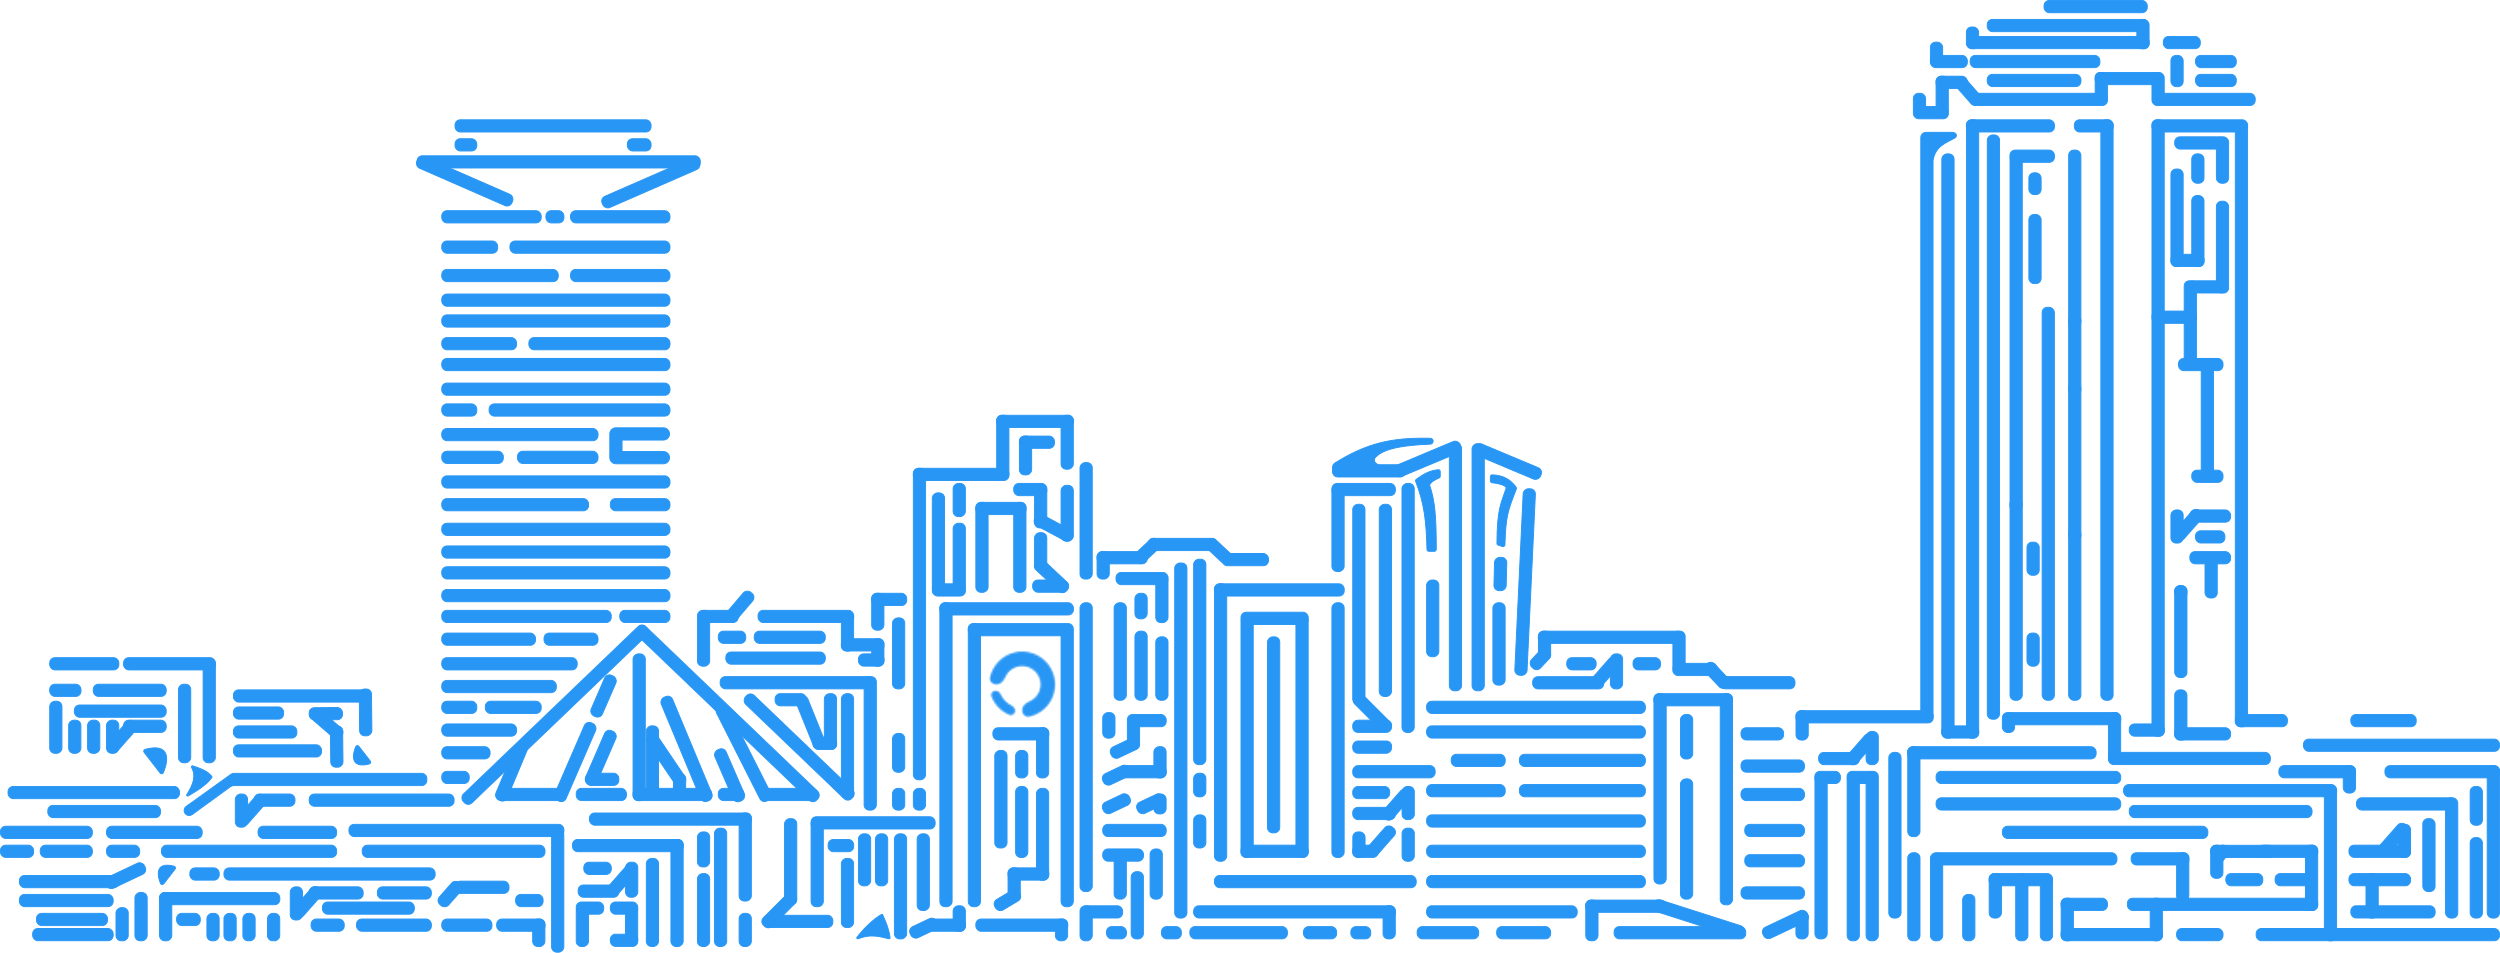 <svg width="1320" height="503" viewBox="0 0 1320 503" fill="none" xmlns="http://www.w3.org/2000/svg">
<rect x="1200.75" y="452.75" width="33.5" height="6.46" rx="2.75" transform="rotate(180 1200.75 452.75)" fill="#2896F5" stroke="#2896F5" stroke-width="0.5"/>
<rect x="981.75" y="403.75" width="21.5" height="6.46" rx="2.75" transform="rotate(180 981.75 403.75)" fill="#2896F5" stroke="#2896F5" stroke-width="0.5"/>
<rect x="846.75" y="363.75" width="37.5" height="6.46" rx="2.75" transform="rotate(180 846.75 363.75)" fill="#2896F5" stroke="#2896F5" stroke-width="0.5"/>
<rect x="746.75" y="415.25" width="17.5" height="6.46" rx="2.75" transform="rotate(90 746.75 415.25)" fill="#2896F5" stroke="#2896F5" stroke-width="0.5"/>
<rect x="1156.25" y="269.25" width="21.5" height="6.46" rx="2.75" fill="#2896F5" stroke="#2896F5" stroke-width="0.5"/>
<rect x="1156.25" y="291.25" width="21.5" height="6.46" rx="2.75" fill="#2896F5" stroke="#2896F5" stroke-width="0.5"/>
<rect x="1148.25" y="384.25" width="29.5" height="6.46" rx="2.75" fill="#2896F5" stroke="#2896F5" stroke-width="0.5"/>
<rect x="123.25" y="364.25" width="72.5" height="6.46" rx="2.75" fill="#2896F5" stroke="#2896F5" stroke-width="0.5"/>
<rect x="123.25" y="373.25" width="26.5" height="6.46" rx="2.75" fill="#2896F5" stroke="#2896F5" stroke-width="0.5"/>
<rect x="26.25" y="347.25" width="36.5" height="6.46" rx="2.75" fill="#2896F5" stroke="#2896F5" stroke-width="0.5"/>
<rect x="65.25" y="347.25" width="48.5" height="6.46" rx="2.75" fill="#2896F5" stroke="#2896F5" stroke-width="0.5"/>
<rect x="26.25" y="361.25" width="16.5" height="6.46" rx="2.75" fill="#2896F5" stroke="#2896F5" stroke-width="0.5"/>
<rect x="49.25" y="361.25" width="38.5" height="6.46" rx="2.75" fill="#2896F5" stroke="#2896F5" stroke-width="0.5"/>
<rect x="39.25" y="372.25" width="48.5" height="6.46" rx="2.75" fill="#2896F5" stroke="#2896F5" stroke-width="0.5"/>
<rect x="1124.25" y="382.25" width="18.5" height="6.46" rx="2.75" fill="#2896F5" stroke="#2896F5" stroke-width="0.5"/>
<rect x="1180.25" y="377.25" width="27.5" height="6.46" rx="2.75" fill="#2896F5" stroke="#2896F5" stroke-width="0.5"/>
<rect x="1216.25" y="390.25" width="103.5" height="6.46" rx="2.75" fill="#2896F5" stroke="#2896F5" stroke-width="0.5"/>
<rect x="1241.25" y="377.25" width="34.5" height="6.46" rx="2.75" fill="#2896F5" stroke="#2896F5" stroke-width="0.5"/>
<rect x="1113.25" y="397.25" width="85.5" height="6.46" rx="2.75" fill="#2896F5" stroke="#2896F5" stroke-width="0.5"/>
<rect x="1203.25" y="404.25" width="40.5" height="6.46" rx="2.75" fill="#2896F5" stroke="#2896F5" stroke-width="0.5"/>
<rect x="1244.25" y="421.25" width="52.5" height="6.46" rx="2.75" fill="#2896F5" stroke="#2896F5" stroke-width="0.5"/>
<rect x="1259.25" y="404.25" width="60.5" height="6.46" rx="2.75" fill="#2896F5" stroke="#2896F5" stroke-width="0.5"/>
<rect x="1241.25" y="478.25" width="44.5" height="6.46" rx="2.75" fill="#2896F5" stroke="#2896F5" stroke-width="0.5"/>
<rect x="1121.25" y="414.25" width="112.5" height="6.46" rx="2.75" fill="#2896F5" stroke="#2896F5" stroke-width="0.5"/>
<rect x="1124.25" y="425.25" width="96.5" height="6.46" rx="2.75" fill="#2896F5" stroke="#2896F5" stroke-width="0.5"/>
<rect x="1057.25" y="436.25" width="108.5" height="6.46" rx="2.75" fill="#2896F5" stroke="#2896F5" stroke-width="0.5"/>
<rect x="1159.25" y="280.25" width="15.5" height="6.46" rx="2.75" fill="#2896F5" stroke="#2896F5" stroke-width="0.5"/>
<rect x="1157.25" y="248.25" width="16.5" height="6.46" rx="2.75" fill="#2896F5" stroke="#2896F5" stroke-width="0.5"/>
<rect x="1240.25" y="446.25" width="32.5" height="6.46" rx="2.75" fill="#2896F5" stroke="#2896F5" stroke-width="0.5"/>
<rect x="812.25" y="333.25" width="76.5" height="6.46" rx="2.75" fill="#2896F5" stroke="#2896F5" stroke-width="0.5"/>
<rect x="837.25" y="475.25" width="42.5" height="6.46" rx="2.75" fill="#2896F5" stroke="#2896F5" stroke-width="0.5"/>
<rect x="753.25" y="414.25" width="41.5" height="6.46" rx="2.75" fill="#2896F5" stroke="#2896F5" stroke-width="0.5"/>
<rect x="766.25" y="398.25" width="28.5" height="6.46" rx="2.75" fill="#2896F5" stroke="#2896F5" stroke-width="0.5"/>
<rect x="873.25" y="366.25" width="41.5" height="6.46" rx="2.75" fill="#2896F5" stroke="#2896F5" stroke-width="0.5"/>
<rect x="-0.25" y="0.25" width="20.5" height="6.46" rx="2.75" transform="matrix(-1 0 0 1 734.5 380)" fill="#2896F5" stroke="#2896F5" stroke-width="0.5"/>
<rect x="-0.25" y="0.25" width="20.5" height="6.46" rx="2.75" transform="matrix(-1 0 0 1 734.5 391)" fill="#2896F5" stroke="#2896F5" stroke-width="0.5"/>
<rect x="-0.25" y="0.25" width="19.5" height="6.46" rx="2.75" transform="matrix(-1 0 0 1 733.5 415)" fill="#2896F5" stroke="#2896F5" stroke-width="0.5"/>
<rect x="-0.25" y="0.25" width="13.5" height="6.46" rx="2.75" transform="matrix(-1 0 0 1 727.5 446)" fill="#2896F5" stroke="#2896F5" stroke-width="0.5"/>
<rect x="-0.25" y="0.25" width="43.5" height="6.46" rx="2.75" transform="matrix(-1 0 0 1 757.5 404)" fill="#2896F5" stroke="#2896F5" stroke-width="0.5"/>
<rect x="736.75" y="432.75" width="22.5" height="6.46" rx="2.75" transform="rotate(180 736.75 432.75)" fill="#2896F5" stroke="#2896F5" stroke-width="0.5"/>
<rect x="958.25" y="407.25" width="13.5" height="6.46" rx="2.75" fill="#2896F5" stroke="#2896F5" stroke-width="0.5"/>
<rect x="975.25" y="407.25" width="14.5" height="6.46" rx="2.75" fill="#2896F5" stroke="#2896F5" stroke-width="0.5"/>
<rect x="948.25" y="375.25" width="72.5" height="6.46" rx="2.75" fill="#2896F5" stroke="#2896F5" stroke-width="0.5"/>
<rect x="1007.25" y="394.25" width="99.5" height="6.46" rx="2.75" fill="#2896F5" stroke="#2896F5" stroke-width="0.5"/>
<rect x="1022.25" y="407.25" width="97.5" height="6.46" rx="2.75" fill="#2896F5" stroke="#2896F5" stroke-width="0.5"/>
<rect x="1022.25" y="421.25" width="97.5" height="6.46" rx="2.75" fill="#2896F5" stroke="#2896F5" stroke-width="0.5"/>
<rect x="1021.25" y="450.25" width="96.5" height="6.46" rx="2.75" fill="#2896F5" stroke="#2896F5" stroke-width="0.5"/>
<rect x="1050.25" y="461.25" width="33.5" height="6.46" rx="2.75" fill="#2896F5" stroke="#2896F5" stroke-width="0.5"/>
<rect x="1088.25" y="490.25" width="53.5" height="6.46" rx="2.75" fill="#2896F5" stroke="#2896F5" stroke-width="0.5"/>
<rect x="1123.25" y="474.25" width="100.5" height="6.46" rx="2.75" fill="#2896F5" stroke="#2896F5" stroke-width="0.5"/>
<rect x="1088.25" y="474.25" width="24.5" height="6.46" rx="2.75" fill="#2896F5" stroke="#2896F5" stroke-width="0.5"/>
<rect x="1201.25" y="461.25" width="19.5" height="6.46" rx="2.75" fill="#2896F5" stroke="#2896F5" stroke-width="0.5"/>
<rect x="1192.25" y="446.25" width="31.5" height="6.46" rx="2.75" fill="#2896F5" stroke="#2896F5" stroke-width="0.5"/>
<rect x="1175.25" y="461.25" width="19.5" height="6.46" rx="2.75" fill="#2896F5" stroke="#2896F5" stroke-width="0.5"/>
<rect x="1240.25" y="461.25" width="32.5" height="6.46" rx="2.75" fill="#2896F5" stroke="#2896F5" stroke-width="0.5"/>
<rect x="1125.25" y="450.25" width="30.5" height="6.46" rx="2.75" fill="#2896F5" stroke="#2896F5" stroke-width="0.5"/>
<rect x="1149.25" y="490.25" width="24.5" height="6.46" rx="2.75" fill="#2896F5" stroke="#2896F5" stroke-width="0.5"/>
<rect x="1191.25" y="490.25" width="128.5" height="6.46" rx="2.75" fill="#2896F5" stroke="#2896F5" stroke-width="0.5"/>
<rect x="908.25" y="357.25" width="39.5" height="6.46" rx="2.75" fill="#2896F5" stroke="#2896F5" stroke-width="0.5"/>
<rect x="883.25" y="350.25" width="23.5" height="6.46" rx="2.75" fill="#2896F5" stroke="#2896F5" stroke-width="0.5"/>
<rect x="862.25" y="347.25" width="14.5" height="6.46" rx="2.75" fill="#2896F5" stroke="#2896F5" stroke-width="0.5"/>
<rect x="827.25" y="347.25" width="15.5" height="6.46" rx="2.75" fill="#2896F5" stroke="#2896F5" stroke-width="0.5"/>
<rect x="1058.25" y="376.25" width="61.5" height="6.46" rx="2.75" fill="#2896F5" stroke="#2896F5" stroke-width="0.5"/>
<rect x="1061.25" y="269.75" width="6.5" height="6.46" rx="2.75" transform="rotate(-90 1061.25 269.75)" fill="#2896F5" stroke="#2896F5" stroke-width="0.5"/>
<rect x="1092.25" y="208.75" width="6.5" height="6.46" rx="2.75" transform="rotate(-90 1092.25 208.75)" fill="#2896F5" stroke="#2896F5" stroke-width="0.5"/>
<rect x="1092.25" y="172.75" width="6.5" height="6.46" rx="2.75" transform="rotate(-90 1092.25 172.75)" fill="#2896F5" stroke="#2896F5" stroke-width="0.5"/>
<rect x="1092.25" y="285.75" width="6.5" height="6.46" rx="2.75" transform="rotate(-90 1092.25 285.75)" fill="#2896F5" stroke="#2896F5" stroke-width="0.5"/>
<rect x="1148.25" y="315.75" width="6.5" height="6.46" rx="2.75" transform="rotate(-90 1148.25 315.75)" fill="#2896F5" stroke="#2896F5" stroke-width="0.5"/>
<rect x="753.25" y="370.25" width="115.5" height="6.46" rx="2.75" fill="#2896F5" stroke="#2896F5" stroke-width="0.5"/>
<rect x="753.25" y="383.25" width="115.5" height="6.46" rx="2.75" fill="#2896F5" stroke="#2896F5" stroke-width="0.5"/>
<rect x="802.25" y="398.25" width="66.5" height="6.46" rx="2.75" fill="#2896F5" stroke="#2896F5" stroke-width="0.5"/>
<rect x="802.25" y="414.25" width="66.5" height="6.46" rx="2.75" fill="#2896F5" stroke="#2896F5" stroke-width="0.5"/>
<rect x="753.25" y="430.25" width="115.5" height="6.46" rx="2.75" fill="#2896F5" stroke="#2896F5" stroke-width="0.5"/>
<rect x="753.25" y="446.25" width="115.5" height="6.46" rx="2.75" fill="#2896F5" stroke="#2896F5" stroke-width="0.5"/>
<rect x="753.25" y="462.25" width="115.5" height="6.46" rx="2.75" fill="#2896F5" stroke="#2896F5" stroke-width="0.5"/>
<rect x="753.25" y="478.25" width="79.5" height="6.46" rx="2.75" fill="#2896F5" stroke="#2896F5" stroke-width="0.5"/>
<rect x="852.25" y="489.25" width="69.5" height="6.46" rx="2.75" fill="#2896F5" stroke="#2896F5" stroke-width="0.5"/>
<rect x="748.25" y="489.25" width="32.5" height="6.46" rx="2.75" fill="#2896F5" stroke="#2896F5" stroke-width="0.5"/>
<rect x="790.25" y="489.25" width="28.5" height="6.46" rx="2.75" fill="#2896F5" stroke="#2896F5" stroke-width="0.5"/>
<rect x="919.25" y="468.25" width="33.5" height="6.46" rx="2.75" fill="#2896F5" stroke="#2896F5" stroke-width="0.5"/>
<rect x="921.25" y="451.25" width="31.5" height="6.46" rx="2.75" fill="#2896F5" stroke="#2896F5" stroke-width="0.5"/>
<rect x="921.25" y="435.25" width="31.5" height="6.46" rx="2.75" fill="#2896F5" stroke="#2896F5" stroke-width="0.5"/>
<rect x="919.25" y="416.25" width="33.5" height="6.46" rx="2.75" fill="#2896F5" stroke="#2896F5" stroke-width="0.5"/>
<rect x="919.25" y="401.25" width="33.5" height="6.46" rx="2.75" fill="#2896F5" stroke="#2896F5" stroke-width="0.5"/>
<rect x="919.25" y="384.25" width="22.5" height="6.46" rx="2.75" fill="#2896F5" stroke="#2896F5" stroke-width="0.5"/>
<rect x="1025.25" y="383.25" width="19.5" height="6.46" rx="2.75" fill="#2896F5" stroke="#2896F5" stroke-width="0.5"/>
<rect x="1038.25" y="63.25" width="46.5" height="6.46" rx="2.75" fill="#2896F5" stroke="#2896F5" stroke-width="0.5"/>
<rect x="1095.25" y="63.25" width="20.5" height="6.46" rx="2.75" fill="#2896F5" stroke="#2896F5" stroke-width="0.5"/>
<rect x="1010.25" y="56.25" width="18.5" height="6.46" rx="2.75" fill="#2896F5" stroke="#2896F5" stroke-width="0.5"/>
<rect x="1040.25" y="49.25" width="72.5" height="6.46" rx="2.75" fill="#2896F5" stroke="#2896F5" stroke-width="0.5"/>
<rect x="1040.25" y="29.25" width="68.5" height="6.46" rx="2.75" fill="#2896F5" stroke="#2896F5" stroke-width="0.5"/>
<rect x="1159.25" y="29.25" width="21.5" height="6.46" rx="2.75" fill="#2896F5" stroke="#2896F5" stroke-width="0.5"/>
<rect x="1159.25" y="39.25" width="21.5" height="6.46" rx="2.75" fill="#2896F5" stroke="#2896F5" stroke-width="0.5"/>
<rect x="1106.25" y="38.25" width="35.5" height="6.46" rx="2.75" fill="#2896F5" stroke="#2896F5" stroke-width="0.5"/>
<rect x="1049.25" y="39.25" width="49.5" height="6.46" rx="2.75" fill="#2896F5" stroke="#2896F5" stroke-width="0.5"/>
<rect x="1136.25" y="63.25" width="50.5" height="6.46" rx="2.75" fill="#2896F5" stroke="#2896F5" stroke-width="0.5"/>
<rect x="1148.25" y="72.25" width="26.5" height="6.46" rx="2.75" fill="#2896F5" stroke="#2896F5" stroke-width="0.5"/>
<rect x="1155.25" y="148.25" width="19.5" height="6.46" rx="2.75" fill="#2896F5" stroke="#2896F5" stroke-width="0.5"/>
<rect x="1146.25" y="134.25" width="17.5" height="6.46" rx="2.75" fill="#2896F5" stroke="#2896F5" stroke-width="0.5"/>
<rect x="1136.25" y="164.25" width="23.5" height="6.46" rx="2.75" fill="#2896F5" stroke="#2896F5" stroke-width="0.5"/>
<rect x="1150.25" y="189.25" width="23.5" height="6.46" rx="2.75" fill="#2896F5" stroke="#2896F5" stroke-width="0.5"/>
<rect x="1142.25" y="19.25" width="19.5" height="6.46" rx="2.75" fill="#2896F5" stroke="#2896F5" stroke-width="0.5"/>
<rect x="1019.25" y="29.25" width="19.5" height="6.46" rx="2.75" fill="#2896F5" stroke="#2896F5" stroke-width="0.5"/>
<rect x="1079.25" y="0.25" width="54.5" height="6.46" rx="2.75" fill="#2896F5" stroke="#2896F5" stroke-width="0.5"/>
<rect x="1049.25" y="10.25" width="84.5" height="6.46" rx="2.75" fill="#2896F5" stroke="#2896F5" stroke-width="0.5"/>
<rect x="1039.25" y="19.25" width="95.5" height="6.46" rx="2.75" fill="#2896F5" stroke="#2896F5" stroke-width="0.5"/>
<rect x="1138.25" y="49.25" width="52.5" height="6.46" rx="2.75" fill="#2896F5" stroke="#2896F5" stroke-width="0.5"/>
<rect x="1022.25" y="40.25" width="16.5" height="6.46" rx="2.75" fill="#2896F5" stroke="#2896F5" stroke-width="0.5"/>
<rect x="1061.25" y="79.25" width="23.5" height="6.46" rx="2.75" fill="#2896F5" stroke="#2896F5" stroke-width="0.5"/>
<rect x="703.25" y="255.25" width="33.5" height="6.46" rx="2.75" fill="#2896F5" stroke="#2896F5" stroke-width="0.5"/>
<rect x="123.25" y="383.25" width="33.5" height="6.46" rx="2.75" fill="#2896F5" stroke="#2896F5" stroke-width="0.5"/>
<rect x="85.25" y="446.25" width="92.5" height="6.46" rx="2.75" fill="#2896F5" stroke="#2896F5" stroke-width="0.5"/>
<rect x="118.25" y="458.25" width="111.5" height="6.46" rx="2.75" fill="#2896F5" stroke="#2896F5" stroke-width="0.5"/>
<rect x="136.25" y="436.25" width="41.5" height="6.46" rx="2.75" fill="#2896F5" stroke="#2896F5" stroke-width="0.5"/>
<rect x="163.25" y="419.25" width="76.5" height="6.46" rx="2.75" fill="#2896F5" stroke="#2896F5" stroke-width="0.5"/>
<rect x="56.25" y="436.25" width="50.5" height="6.46" rx="2.75" fill="#2896F5" stroke="#2896F5" stroke-width="0.5"/>
<rect x="123.25" y="393.25" width="46.5" height="6.46" rx="2.75" fill="#2896F5" stroke="#2896F5" stroke-width="0.5"/>
<rect x="334.25" y="416.25" width="41.5" height="6.46" rx="2.75" fill="#2896F5" stroke="#2896F5" stroke-width="0.5"/>
<rect x="304.25" y="416.25" width="26.5" height="6.46" rx="2.75" fill="#2896F5" stroke="#2896F5" stroke-width="0.5"/>
<rect x="379.25" y="416.25" width="13.5" height="6.46" rx="2.75" fill="#2896F5" stroke="#2896F5" stroke-width="0.5"/>
<rect x="401.25" y="416.25" width="30.5" height="6.46" rx="2.75" fill="#2896F5" stroke="#2896F5" stroke-width="0.5"/>
<rect x="262.25" y="416.25" width="36.5" height="6.46" rx="2.75" fill="#2896F5" stroke="#2896F5" stroke-width="0.5"/>
<rect x="309.25" y="408.25" width="17.5" height="6.46" rx="2.75" fill="#2896F5" stroke="#2896F5" stroke-width="0.5"/>
<rect x="380.25" y="357.25" width="81.5" height="6.46" rx="2.75" fill="#2896F5" stroke="#2896F5" stroke-width="0.5"/>
<rect x="311.25" y="429.25" width="85.5" height="6.46" rx="2.75" fill="#2896F5" stroke="#2896F5" stroke-width="0.5"/>
<rect x="302.25" y="443.25" width="58.5" height="6.46" rx="2.75" fill="#2896F5" stroke="#2896F5" stroke-width="0.5"/>
<rect x="199.25" y="468.25" width="28.5" height="6.46" rx="2.75" fill="#2896F5" stroke="#2896F5" stroke-width="0.5"/>
<rect x="170.25" y="476.25" width="48.5" height="6.46" rx="2.75" fill="#2896F5" stroke="#2896F5" stroke-width="0.5"/>
<rect x="84.25" y="471.25" width="63.5" height="6.46" rx="2.75" fill="#2896F5" stroke="#2896F5" stroke-width="0.5"/>
<rect x="93.25" y="482.25" width="12.5" height="6.46" rx="2.75" fill="#2896F5" stroke="#2896F5" stroke-width="0.5"/>
<rect x="17.25" y="490.25" width="42.5" height="6.46" rx="2.75" fill="#2896F5" stroke="#2896F5" stroke-width="0.5"/>
<rect x="19.25" y="482.25" width="37.5" height="6.46" rx="2.75" fill="#2896F5" stroke="#2896F5" stroke-width="0.5"/>
<rect x="10.25" y="472.25" width="49.5" height="6.46" rx="2.75" fill="#2896F5" stroke="#2896F5" stroke-width="0.5"/>
<rect x="10.25" y="462.25" width="52.5" height="6.46" rx="2.75" fill="#2896F5" stroke="#2896F5" stroke-width="0.5"/>
<rect x="56.25" y="446.25" width="17.5" height="6.46" rx="2.75" fill="#2896F5" stroke="#2896F5" stroke-width="0.5"/>
<rect x="100.25" y="458.25" width="15.5" height="6.46" rx="2.75" fill="#2896F5" stroke="#2896F5" stroke-width="0.5"/>
<rect x="272.25" y="472.25" width="14.5" height="6.46" rx="2.75" fill="#2896F5" stroke="#2896F5" stroke-width="0.5"/>
<rect x="21.25" y="446.25" width="27.5" height="6.46" rx="2.75" fill="#2896F5" stroke="#2896F5" stroke-width="0.5"/>
<rect x="0.25" y="446.25" width="17.5" height="6.46" rx="2.75" fill="#2896F5" stroke="#2896F5" stroke-width="0.5"/>
<rect x="0.25" y="436.25" width="48.5" height="6.46" rx="2.75" fill="#2896F5" stroke="#2896F5" stroke-width="0.5"/>
<rect x="4.25" y="415.25" width="90.5" height="6.46" rx="2.75" fill="#2896F5" stroke="#2896F5" stroke-width="0.5"/>
<rect x="25.25" y="425.25" width="59.5" height="6.46" rx="2.75" fill="#2896F5" stroke="#2896F5" stroke-width="0.5"/>
<rect x="164.25" y="485.25" width="17.5" height="6.46" rx="2.75" fill="#2896F5" stroke="#2896F5" stroke-width="0.5"/>
<rect x="188.25" y="485.25" width="39.5" height="6.46" rx="2.75" fill="#2896F5" stroke="#2896F5" stroke-width="0.5"/>
<rect x="326.75" y="473.75" width="21.5" height="6.46" rx="2.75" transform="rotate(180 326.75 473.75)" fill="#2896F5" stroke="#2896F5" stroke-width="0.5"/>
<rect x="409.25" y="366.25" width="16.5" height="6.46" rx="2.75" fill="#2896F5" stroke="#2896F5" stroke-width="0.5"/>
<rect x="429.25" y="389.25" width="12.5" height="6.46" rx="2.75" fill="#2896F5" stroke="#2896F5" stroke-width="0.5"/>
<rect x="545.25" y="306.25" width="18.5" height="6.46" rx="2.75" fill="#2896F5" stroke="#2896F5" stroke-width="0.5"/>
<rect x="535.25" y="255.25" width="17.5" height="6.46" rx="2.75" fill="#2896F5" stroke="#2896F5" stroke-width="0.5"/>
<rect x="606.25" y="284.25" width="35.5" height="6.46" rx="2.75" fill="#2896F5" stroke="#2896F5" stroke-width="0.5"/>
<rect x="579.25" y="291.25" width="26.5" height="6.46" rx="2.75" fill="#2896F5" stroke="#2896F5" stroke-width="0.5"/>
<rect x="589.25" y="302.25" width="27.5" height="6.46" rx="2.75" fill="#2896F5" stroke="#2896F5" stroke-width="0.5"/>
<rect x="582.25" y="435.25" width="33.5" height="6.46" rx="2.75" fill="#2896F5" stroke="#2896F5" stroke-width="0.5"/>
<rect x="582.25" y="448.25" width="21.5" height="6.46" rx="2.75" fill="#2896F5" stroke="#2896F5" stroke-width="0.5"/>
<rect x="584.25" y="489.25" width="10.5" height="6.46" rx="2.75" fill="#2896F5" stroke="#2896F5" stroke-width="0.5"/>
<rect x="613.25" y="489.25" width="10.5" height="6.46" rx="2.75" fill="#2896F5" stroke="#2896F5" stroke-width="0.5"/>
<rect x="628.25" y="489.25" width="51.5" height="6.46" rx="2.75" fill="#2896F5" stroke="#2896F5" stroke-width="0.5"/>
<rect x="688.25" y="489.25" width="17.5" height="6.46" rx="2.75" fill="#2896F5" stroke="#2896F5" stroke-width="0.5"/>
<rect x="713.25" y="489.25" width="10.5" height="6.46" rx="2.75" fill="#2896F5" stroke="#2896F5" stroke-width="0.5"/>
<rect x="630.25" y="478.25" width="106.5" height="6.46" rx="2.75" fill="#2896F5" stroke="#2896F5" stroke-width="0.5"/>
<rect x="641.25" y="462.25" width="106.5" height="6.46" rx="2.75" fill="#2896F5" stroke="#2896F5" stroke-width="0.5"/>
<rect x="571.25" y="478.25" width="21.5" height="6.46" rx="2.75" fill="#2896F5" stroke="#2896F5" stroke-width="0.5"/>
<rect x="645.25" y="292.25" width="24.5" height="6.46" rx="2.75" fill="#2896F5" stroke="#2896F5" stroke-width="0.5"/>
<rect x="655.25" y="323.25" width="35.5" height="6.46" rx="2.75" fill="#2896F5" stroke="#2896F5" stroke-width="0.5"/>
<rect x="655.25" y="446.25" width="35.5" height="6.46" rx="2.75" fill="#2896F5" stroke="#2896F5" stroke-width="0.5"/>
<rect x="641.25" y="308.25" width="68.5" height="6.46" rx="2.75" fill="#2896F5" stroke="#2896F5" stroke-width="0.5"/>
<rect x="492.25" y="308.25" width="17.5" height="6.46" rx="2.75" fill="#2896F5" stroke="#2896F5" stroke-width="0.5"/>
<rect x="496.25" y="318.25" width="70.5" height="6.46" rx="2.75" fill="#2896F5" stroke="#2896F5" stroke-width="0.5"/>
<rect x="511.25" y="329.25" width="53.5" height="6.46" rx="2.75" fill="#2896F5" stroke="#2896F5" stroke-width="0.5"/>
<rect x="538.25" y="230.25" width="18.5" height="6.46" rx="2.75" fill="#2896F5" stroke="#2896F5" stroke-width="0.5"/>
<rect x="515.25" y="265.25" width="26.5" height="6.46" rx="2.75" fill="#2896F5" stroke="#2896F5" stroke-width="0.5"/>
<rect x="322.25" y="263.25" width="31.5" height="6.46" rx="2.75" fill="#2896F5" stroke="#2896F5" stroke-width="0.5"/>
<rect x="233.25" y="213.25" width="18.5" height="6.46" rx="2.75" fill="#2896F5" stroke="#2896F5" stroke-width="0.5"/>
<rect x="65.25" y="380.25" width="22.5" height="6.46" rx="2.75" fill="#2896F5" stroke="#2896F5" stroke-width="0.5"/>
<rect x="163.206" y="373.697" width="17.606" height="6.46" rx="2.75" transform="rotate(-0.557 163.206 373.697)" fill="#2896F5" stroke="#2896F5" stroke-width="0.5"/>
<rect x="134.25" y="419.25" width="21.5" height="6.46" rx="2.75" fill="#2896F5" stroke="#2896F5" stroke-width="0.5"/>
<rect x="163.25" y="468.25" width="28.5" height="6.46" rx="2.75" fill="#2896F5" stroke="#2896F5" stroke-width="0.5"/>
<rect x="526.25" y="219.25" width="40.5" height="6.46" rx="2.75" fill="#2896F5" stroke="#2896F5" stroke-width="0.5"/>
<rect x="460.25" y="313.25" width="18.5" height="6.46" rx="2.75" fill="#2896F5" stroke="#2896F5" stroke-width="0.5"/>
<rect x="524.25" y="384.25" width="29.5" height="6.46" rx="2.75" fill="#2896F5" stroke="#2896F5" stroke-width="0.5"/>
<rect x="532.25" y="458.25" width="21.5" height="6.46" rx="2.75" fill="#2896F5" stroke="#2896F5" stroke-width="0.5"/>
<rect x="515.25" y="485.25" width="48.5" height="6.46" rx="2.75" fill="#2896F5" stroke="#2896F5" stroke-width="0.5"/>
<rect x="489.25" y="485.25" width="20.5" height="6.46" rx="2.75" fill="#2896F5" stroke="#2896F5" stroke-width="0.5"/>
<rect x="591.25" y="404.25" width="24.5" height="6.46" rx="2.75" fill="#2896F5" stroke="#2896F5" stroke-width="0.5"/>
<rect x="595.25" y="377.25" width="20.5" height="6.46" rx="2.75" fill="#2896F5" stroke="#2896F5" stroke-width="0.5"/>
<rect x="482.25" y="247.25" width="50.5" height="6.46" rx="2.75" fill="#2896F5" stroke="#2896F5" stroke-width="0.5"/>
<rect x="403.25" y="483.25" width="36.5" height="6.46" rx="2.75" fill="#2896F5" stroke="#2896F5" stroke-width="0.5"/>
<rect x="428.25" y="431.25" width="65.5" height="6.46" rx="2.75" fill="#2896F5" stroke="#2896F5" stroke-width="0.5"/>
<rect x="308.25" y="455.25" width="14.5" height="6.46" rx="2.75" fill="#2896F5" stroke="#2896F5" stroke-width="0.5"/>
<rect x="304.25" y="476.25" width="14.5" height="6.46" rx="2.75" fill="#2896F5" stroke="#2896F5" stroke-width="0.5"/>
<rect x="322.25" y="476.25" width="14.5" height="6.46" rx="2.75" fill="#2896F5" stroke="#2896F5" stroke-width="0.5"/>
<rect x="322.25" y="493.25" width="14.5" height="6.46" rx="2.75" fill="#2896F5" stroke="#2896F5" stroke-width="0.5"/>
<rect x="383.25" y="344.25" width="52.5" height="6.46" rx="2.75" fill="#2896F5" stroke="#2896F5" stroke-width="0.5"/>
<rect x="453.25" y="345.25" width="13.5" height="6.46" rx="2.75" fill="#2896F5" stroke="#2896F5" stroke-width="0.5"/>
<rect x="437.25" y="443.25" width="13.5" height="6.46" rx="2.75" fill="#2896F5" stroke="#2896F5" stroke-width="0.5"/>
<rect x="262.25" y="485.25" width="25.5" height="6.46" rx="2.75" fill="#2896F5" stroke="#2896F5" stroke-width="0.5"/>
<rect x="233.25" y="485.25" width="26.5" height="6.46" rx="2.75" fill="#2896F5" stroke="#2896F5" stroke-width="0.5"/>
<rect x="240.25" y="465.25" width="28.5" height="6.46" rx="2.75" fill="#2896F5" stroke="#2896F5" stroke-width="0.5"/>
<rect x="191.25" y="446.25" width="96.5" height="6.46" rx="2.75" fill="#2896F5" stroke="#2896F5" stroke-width="0.5"/>
<rect x="331.25" y="73.25" width="12.5" height="6.46" rx="2.75" fill="#2896F5" stroke="#2896F5" stroke-width="0.5"/>
<rect x="288.25" y="111.25" width="9.5" height="6.46" rx="2.75" fill="#2896F5" stroke="#2896F5" stroke-width="0.5"/>
<rect x="233.25" y="127.25" width="29.5" height="6.46" rx="2.75" fill="#2896F5" stroke="#2896F5" stroke-width="0.5"/>
<rect x="269.25" y="127.25" width="84.5" height="6.46" rx="2.75" fill="#2896F5" stroke="#2896F5" stroke-width="0.5"/>
<rect x="301.25" y="142.25" width="52.5" height="6.46" rx="2.75" fill="#2896F5" stroke="#2896F5" stroke-width="0.5"/>
<rect x="233.25" y="142.25" width="61.5" height="6.46" rx="2.75" fill="#2896F5" stroke="#2896F5" stroke-width="0.5"/>
<rect x="233.25" y="155.25" width="120.5" height="6.46" rx="2.75" fill="#2896F5" stroke="#2896F5" stroke-width="0.5"/>
<rect x="233.25" y="166.25" width="120.5" height="6.46" rx="2.75" fill="#2896F5" stroke="#2896F5" stroke-width="0.5"/>
<rect x="233.25" y="178.25" width="39.5" height="6.46" rx="2.75" fill="#2896F5" stroke="#2896F5" stroke-width="0.5"/>
<rect x="279.25" y="178.25" width="74.5" height="6.46" rx="2.75" fill="#2896F5" stroke="#2896F5" stroke-width="0.5"/>
<rect x="233.25" y="189.25" width="120.5" height="6.46" rx="2.75" fill="#2896F5" stroke="#2896F5" stroke-width="0.5"/>
<rect x="233.25" y="202.25" width="120.5" height="6.46" rx="2.75" fill="#2896F5" stroke="#2896F5" stroke-width="0.5"/>
<rect x="258.25" y="213.25" width="95.5" height="6.46" rx="2.75" fill="#2896F5" stroke="#2896F5" stroke-width="0.5"/>
<rect x="233.25" y="226.25" width="82.5" height="6.46" rx="2.75" fill="#2896F5" stroke="#2896F5" stroke-width="0.5"/>
<rect x="233.25" y="238.25" width="32.5" height="6.46" rx="2.75" fill="#2896F5" stroke="#2896F5" stroke-width="0.5"/>
<rect x="273.25" y="238.25" width="42.5" height="6.46" rx="2.75" fill="#2896F5" stroke="#2896F5" stroke-width="0.5"/>
<rect x="233.25" y="251.25" width="120.5" height="6.46" rx="2.75" fill="#2896F5" stroke="#2896F5" stroke-width="0.5"/>
<rect x="233.25" y="263.25" width="77.5" height="6.46" rx="2.75" fill="#2896F5" stroke="#2896F5" stroke-width="0.5"/>
<rect x="233.25" y="276.25" width="120.5" height="6.46" rx="2.75" fill="#2896F5" stroke="#2896F5" stroke-width="0.5"/>
<rect x="233.25" y="288.25" width="120.5" height="6.46" rx="2.75" fill="#2896F5" stroke="#2896F5" stroke-width="0.5"/>
<rect x="233.25" y="299.25" width="120.5" height="6.46" rx="2.75" fill="#2896F5" stroke="#2896F5" stroke-width="0.5"/>
<rect x="233.25" y="311.25" width="120.5" height="6.46" rx="2.75" fill="#2896F5" stroke="#2896F5" stroke-width="0.5"/>
<rect x="233.25" y="322.25" width="89.5" height="6.46" rx="2.75" fill="#2896F5" stroke="#2896F5" stroke-width="0.5"/>
<rect x="233.25" y="334.25" width="49.5" height="6.46" rx="2.75" fill="#2896F5" stroke="#2896F5" stroke-width="0.5"/>
<rect x="233.25" y="347.25" width="71.5" height="6.46" rx="2.75" fill="#2896F5" stroke="#2896F5" stroke-width="0.5"/>
<rect x="233.25" y="359.25" width="60.5" height="6.46" rx="2.75" fill="#2896F5" stroke="#2896F5" stroke-width="0.5"/>
<rect x="233.25" y="370.25" width="18.5" height="6.46" rx="2.75" fill="#2896F5" stroke="#2896F5" stroke-width="0.5"/>
<rect x="233.25" y="382.25" width="39.5" height="6.46" rx="2.75" fill="#2896F5" stroke="#2896F5" stroke-width="0.5"/>
<rect x="233.25" y="394.25" width="25.5" height="6.46" rx="2.75" fill="#2896F5" stroke="#2896F5" stroke-width="0.5"/>
<rect x="233.25" y="407.25" width="14.5" height="6.46" rx="2.75" fill="#2896F5" stroke="#2896F5" stroke-width="0.5"/>
<rect x="256.25" y="370.25" width="29.5" height="6.46" rx="2.75" fill="#2896F5" stroke="#2896F5" stroke-width="0.5"/>
<rect x="287.25" y="334.25" width="28.5" height="6.46" rx="2.75" fill="#2896F5" stroke="#2896F5" stroke-width="0.5"/>
<rect x="327.25" y="322.25" width="26.5" height="6.46" rx="2.75" fill="#2896F5" stroke="#2896F5" stroke-width="0.5"/>
<rect x="400.25" y="322.25" width="50.5" height="6.46" rx="2.75" fill="#2896F5" stroke="#2896F5" stroke-width="0.5"/>
<rect x="398.25" y="333.25" width="37.5" height="6.46" rx="2.75" fill="#2896F5" stroke="#2896F5" stroke-width="0.5"/>
<rect x="379.25" y="333.25" width="14.5" height="6.46" rx="2.75" fill="#2896F5" stroke="#2896F5" stroke-width="0.5"/>
<rect x="369.25" y="322.25" width="20.5" height="6.46" rx="2.75" fill="#2896F5" stroke="#2896F5" stroke-width="0.5"/>
<rect x="184.25" y="435.25" width="113.5" height="6.46" rx="2.75" fill="#2896F5" stroke="#2896F5" stroke-width="0.5"/>
<rect x="444.25" y="337.25" width="22.5" height="6.46" rx="2.75" fill="#2896F5" stroke="#2896F5" stroke-width="0.5"/>
<rect x="301.25" y="111.25" width="52.5" height="6.46" rx="2.75" fill="#2896F5" stroke="#2896F5" stroke-width="0.5"/>
<rect x="233.25" y="111.25" width="52.5" height="6.46" rx="2.75" fill="#2896F5" stroke="#2896F5" stroke-width="0.5"/>
<rect x="240.25" y="63.25" width="103.5" height="6.46" rx="2.75" fill="#2896F5" stroke="#2896F5" stroke-width="0.5"/>
<rect x="240.25" y="73.25" width="11.5" height="6.46" rx="2.75" fill="#2896F5" stroke="#2896F5" stroke-width="0.5"/>
<rect x="220.25" y="82.25" width="149.5" height="6.46" rx="2.75" fill="#2896F5" stroke="#2896F5" stroke-width="0.5"/>
<rect x="368.25" y="457.75" width="18.5" height="6.46" rx="2.75" transform="rotate(-90 368.25 457.75)" fill="#2896F5" stroke="#2896F5" stroke-width="0.5"/>
<rect x="377.25" y="499.75" width="62.5" height="6.46" rx="2.75" transform="rotate(-90 377.25 499.75)" fill="#2896F5" stroke="#2896F5" stroke-width="0.5"/>
<rect x="368.25" y="499.75" width="38.5" height="6.46" rx="2.75" transform="rotate(-90 368.25 499.75)" fill="#2896F5" stroke="#2896F5" stroke-width="0.5"/>
<rect x="334.25" y="422.75" width="77.5" height="6.46" rx="2.75" transform="rotate(-90 334.25 422.75)" fill="#2896F5" stroke="#2896F5" stroke-width="0.5"/>
<rect x="341.25" y="418.75" width="35.5" height="6.46" rx="2.75" transform="rotate(-90 341.25 418.75)" fill="#2896F5" stroke="#2896F5" stroke-width="0.5"/>
<rect x="336.75" y="455.25" width="18.5" height="6.46" rx="2.75" transform="rotate(90 336.75 455.25)" fill="#2896F5" stroke="#2896F5" stroke-width="0.5"/>
<rect x="390.25" y="499.75" width="17.5" height="6.46" rx="2.75" transform="rotate(-90 390.25 499.75)" fill="#2896F5" stroke="#2896F5" stroke-width="0.5"/>
<rect x="893.75" y="411.25" width="63.5" height="6.46" rx="2.75" transform="rotate(90 893.75 411.25)" fill="#2896F5" stroke="#2896F5" stroke-width="0.5"/>
<rect x="843.75" y="475.25" width="21.5" height="6.46" rx="2.75" transform="rotate(90 843.75 475.25)" fill="#2896F5" stroke="#2896F5" stroke-width="0.5"/>
<rect x="1146.25" y="286.75" width="17.5" height="6.46" rx="2.75" transform="rotate(-90 1146.25 286.75)" fill="#2896F5" stroke="#2896F5" stroke-width="0.5"/>
<rect x="1272.75" y="435.25" width="17.5" height="6.46" rx="2.75" transform="rotate(90 1272.75 435.25)" fill="#2896F5" stroke="#2896F5" stroke-width="0.5"/>
<rect x="1167.25" y="463.75" width="17.5" height="6.46" rx="2.75" transform="rotate(-90 1167.25 463.75)" fill="#2896F5" stroke="#2896F5" stroke-width="0.5"/>
<rect x="991.75" y="386.25" width="17.5" height="6.46" rx="2.75" transform="rotate(90 991.75 386.25)" fill="#2896F5" stroke="#2896F5" stroke-width="0.5"/>
<rect x="856.75" y="345.25" width="18.5" height="6.46" rx="2.75" transform="rotate(90 856.75 345.25)" fill="#2896F5" stroke="#2896F5" stroke-width="0.5"/>
<rect x="1149.25" y="475.75" width="25.5" height="6.46" rx="2.75" transform="rotate(-90 1149.25 475.75)" fill="#2896F5" stroke="#2896F5" stroke-width="0.5"/>
<rect x="1249.25" y="484.75" width="23.5" height="6.46" rx="2.75" transform="rotate(-90 1249.25 484.75)" fill="#2896F5" stroke="#2896F5" stroke-width="0.5"/>
<rect x="948.25" y="495.75" width="14.5" height="6.46" rx="2.75" transform="rotate(-90 948.25 495.75)" fill="#2896F5" stroke="#2896F5" stroke-width="0.5"/>
<rect x="304.25" y="499.75" width="21.5" height="6.46" rx="2.75" transform="rotate(-90 304.25 499.75)" fill="#2896F5" stroke="#2896F5" stroke-width="0.5"/>
<rect x="330.25" y="498.75" width="20.5" height="6.46" rx="2.75" transform="rotate(-90 330.25 498.75)" fill="#2896F5" stroke="#2896F5" stroke-width="0.5"/>
<rect x="456.25" y="427.75" width="70.5" height="6.46" rx="2.75" transform="rotate(-90 456.25 427.75)" fill="#2896F5" stroke="#2896F5" stroke-width="0.5"/>
<rect x="444.25" y="421.75" width="55.5" height="6.46" rx="2.75" transform="rotate(-90 444.25 421.75)" fill="#2896F5" stroke="#2896F5" stroke-width="0.5"/>
<rect x="435.25" y="395.75" width="29.5" height="6.46" rx="2.75" transform="rotate(-90 435.25 395.75)" fill="#2896F5" stroke="#2896F5" stroke-width="0.5"/>
<rect x="730.25" y="495.75" width="17.5" height="6.46" rx="2.75" transform="rotate(-90 730.25 495.75)" fill="#2896F5" stroke="#2896F5" stroke-width="0.5"/>
<rect x="630.25" y="447.75" width="17.5" height="6.46" rx="2.75" transform="rotate(-90 630.25 447.75)" fill="#2896F5" stroke="#2896F5" stroke-width="0.5"/>
<rect x="607.25" y="474.75" width="26.5" height="6.46" rx="2.75" transform="rotate(-90 607.25 474.75)" fill="#2896F5" stroke="#2896F5" stroke-width="0.5"/>
<rect x="609.25" y="429.75" width="10.5" height="6.46" rx="2.75" transform="rotate(-90 609.25 429.75)" fill="#2896F5" stroke="#2896F5" stroke-width="0.5"/>
<rect x="610.25" y="369.75" width="33.5" height="6.46" rx="2.75" transform="rotate(-90 610.25 369.75)" fill="#2896F5" stroke="#2896F5" stroke-width="0.5"/>
<rect x="597.25" y="495.75" width="35.5" height="6.46" rx="2.75" transform="rotate(-90 597.25 495.75)" fill="#2896F5" stroke="#2896F5" stroke-width="0.5"/>
<rect x="588.25" y="474.75" width="23.5" height="6.46" rx="2.75" transform="rotate(-90 588.25 474.75)" fill="#2896F5" stroke="#2896F5" stroke-width="0.5"/>
<rect x="570.25" y="496.75" width="18.5" height="6.46" rx="2.75" transform="rotate(-90 570.25 496.75)" fill="#2896F5" stroke="#2896F5" stroke-width="0.5"/>
<rect x="546.25" y="278.75" width="22.5" height="6.46" rx="2.75" transform="rotate(-90 546.25 278.75)" fill="#2896F5" stroke="#2896F5" stroke-width="0.5"/>
<rect x="538.25" y="250.75" width="20.5" height="6.46" rx="2.75" transform="rotate(-90 538.25 250.75)" fill="#2896F5" stroke="#2896F5" stroke-width="0.5"/>
<rect x="546.25" y="300.75" width="19.5" height="6.46" rx="2.75" transform="rotate(-90 546.25 300.75)" fill="#2896F5" stroke="#2896F5" stroke-width="0.5"/>
<rect x="496.25" y="478.75" width="160.5" height="6.46" rx="2.75" transform="rotate(-90 496.25 478.75)" fill="#2896F5" stroke="#2896F5" stroke-width="0.5"/>
<rect x="56.25" y="397.75" width="17.5" height="6.46" rx="2.75" transform="rotate(-90 56.25 397.75)" fill="#2896F5" stroke="#2896F5" stroke-width="0.5"/>
<rect x="180.905" y="383.275" width="21.784" height="6.46" rx="2.75" transform="rotate(89.443 180.905 383.275)" fill="#2896F5" stroke="#2896F5" stroke-width="0.5"/>
<rect x="196.131" y="363.762" width="24.721" height="6.46" rx="2.75" transform="rotate(89.443 196.131 363.762)" fill="#2896F5" stroke="#2896F5" stroke-width="0.5"/>
<rect x="124.25" y="436.75" width="17.5" height="6.46" rx="2.75" transform="rotate(-90 124.25 436.75)" fill="#2896F5" stroke="#2896F5" stroke-width="0.5"/>
<rect x="153.25" y="485.75" width="17.5" height="6.46" rx="2.75" transform="rotate(-90 153.25 485.75)" fill="#2896F5" stroke="#2896F5" stroke-width="0.5"/>
<rect x="560.25" y="247.75" width="28.5" height="6.46" rx="2.75" transform="rotate(-90 560.25 247.75)" fill="#2896F5" stroke="#2896F5" stroke-width="0.5"/>
<rect x="560.25" y="285.75" width="29.5" height="6.46" rx="2.75" transform="rotate(-90 560.25 285.75)" fill="#2896F5" stroke="#2896F5" stroke-width="0.5"/>
<rect x="503.25" y="272.75" width="17.5" height="6.46" rx="2.75" transform="rotate(-90 503.25 272.75)" fill="#2896F5" stroke="#2896F5" stroke-width="0.5"/>
<rect x="503.25" y="312.75" width="36.5" height="6.46" rx="2.75" transform="rotate(-90 503.25 312.75)" fill="#2896F5" stroke="#2896F5" stroke-width="0.5"/>
<rect x="492.25" y="312.75" width="52.5" height="6.46" rx="2.75" transform="rotate(-90 492.25 312.75)" fill="#2896F5" stroke="#2896F5" stroke-width="0.5"/>
<rect x="535.25" y="312.75" width="47.5" height="6.46" rx="2.75" transform="rotate(-90 535.25 312.75)" fill="#2896F5" stroke="#2896F5" stroke-width="0.5"/>
<rect x="560.25" y="478.75" width="149.5" height="6.46" rx="2.75" transform="rotate(-90 560.25 478.75)" fill="#2896F5" stroke="#2896F5" stroke-width="0.5"/>
<rect x="511.25" y="478.75" width="149.5" height="6.46" rx="2.75" transform="rotate(-90 511.25 478.75)" fill="#2896F5" stroke="#2896F5" stroke-width="0.5"/>
<rect x="515.25" y="312.75" width="47.5" height="6.46" rx="2.75" transform="rotate(-90 515.25 312.75)" fill="#2896F5" stroke="#2896F5" stroke-width="0.5"/>
<rect x="570.25" y="305.75" width="61.5" height="6.46" rx="2.75" transform="rotate(-90 570.25 305.75)" fill="#2896F5" stroke="#2896F5" stroke-width="0.5"/>
<rect x="579.25" y="305.75" width="14.5" height="6.46" rx="2.75" transform="rotate(-90 579.25 305.75)" fill="#2896F5" stroke="#2896F5" stroke-width="0.5"/>
<rect x="610.25" y="328.75" width="24.5" height="6.46" rx="2.75" transform="rotate(-90 610.25 328.75)" fill="#2896F5" stroke="#2896F5" stroke-width="0.5"/>
<rect x="599.25" y="326.75" width="13.5" height="6.46" rx="2.75" transform="rotate(-90 599.25 326.75)" fill="#2896F5" stroke="#2896F5" stroke-width="0.5"/>
<rect x="582.25" y="389.75" width="13.5" height="6.46" rx="2.75" transform="rotate(-90 582.25 389.75)" fill="#2896F5" stroke="#2896F5" stroke-width="0.5"/>
<rect x="588.25" y="369.75" width="51.5" height="6.46" rx="2.75" transform="rotate(-90 588.25 369.75)" fill="#2896F5" stroke="#2896F5" stroke-width="0.5"/>
<rect x="599.25" y="369.75" width="36.5" height="6.46" rx="2.75" transform="rotate(-90 599.25 369.75)" fill="#2896F5" stroke="#2896F5" stroke-width="0.5"/>
<rect x="570.25" y="470.75" width="152.5" height="6.46" rx="2.75" transform="rotate(-90 570.25 470.75)" fill="#2896F5" stroke="#2896F5" stroke-width="0.5"/>
<rect x="620.25" y="484.75" width="187.5" height="6.46" rx="2.75" transform="rotate(-90 620.25 484.75)" fill="#2896F5" stroke="#2896F5" stroke-width="0.5"/>
<rect x="630.25" y="403.75" width="108.5" height="6.46" rx="2.75" transform="rotate(-90 630.25 403.75)" fill="#2896F5" stroke="#2896F5" stroke-width="0.5"/>
<rect x="641.25" y="454.75" width="146.5" height="6.46" rx="2.75" transform="rotate(-90 641.25 454.75)" fill="#2896F5" stroke="#2896F5" stroke-width="0.5"/>
<rect x="703.25" y="452.75" width="134.5" height="6.46" rx="2.75" transform="rotate(-90 703.25 452.75)" fill="#2896F5" stroke="#2896F5" stroke-width="0.5"/>
<rect x="684.25" y="452.75" width="127.5" height="6.46" rx="2.75" transform="rotate(-90 684.25 452.75)" fill="#2896F5" stroke="#2896F5" stroke-width="0.5"/>
<rect x="655.25" y="452.75" width="127.5" height="6.46" rx="2.75" transform="rotate(-90 655.25 452.75)" fill="#2896F5" stroke="#2896F5" stroke-width="0.5"/>
<rect x="669.25" y="439.75" width="103.5" height="6.46" rx="2.75" transform="rotate(-90 669.25 439.75)" fill="#2896F5" stroke="#2896F5" stroke-width="0.5"/>
<rect x="630.25" y="420.75" width="12.5" height="6.46" rx="2.75" transform="rotate(-90 630.25 420.75)" fill="#2896F5" stroke="#2896F5" stroke-width="0.5"/>
<rect x="547.25" y="410.75" width="26.5" height="6.46" rx="2.75" transform="rotate(-90 547.25 410.75)" fill="#2896F5" stroke="#2896F5" stroke-width="0.5"/>
<rect x="471.25" y="427.75" width="11.5" height="6.46" rx="2.75" transform="rotate(-90 471.25 427.75)" fill="#2896F5" stroke="#2896F5" stroke-width="0.5"/>
<rect x="281.25" y="499.75" width="14.5" height="6.46" rx="2.75" transform="rotate(-90 281.25 499.75)" fill="#2896F5" stroke="#2896F5" stroke-width="0.5"/>
<rect x="141.25" y="496.75" width="14.5" height="6.46" rx="2.75" transform="rotate(-90 141.25 496.75)" fill="#2896F5" stroke="#2896F5" stroke-width="0.5"/>
<rect x="128.25" y="496.75" width="14.5" height="6.46" rx="2.75" transform="rotate(-90 128.25 496.75)" fill="#2896F5" stroke="#2896F5" stroke-width="0.5"/>
<rect x="118.25" y="496.75" width="14.5" height="6.46" rx="2.75" transform="rotate(-90 118.25 496.75)" fill="#2896F5" stroke="#2896F5" stroke-width="0.5"/>
<rect x="109.25" y="496.75" width="14.5" height="6.46" rx="2.75" transform="rotate(-90 109.25 496.75)" fill="#2896F5" stroke="#2896F5" stroke-width="0.5"/>
<rect x="84.25" y="496.75" width="25.5" height="6.46" rx="2.75" transform="rotate(-90 84.25 496.75)" fill="#2896F5" stroke="#2896F5" stroke-width="0.5"/>
<rect x="71.25" y="496.75" width="25.5" height="6.46" rx="2.75" transform="rotate(-90 71.25 496.75)" fill="#2896F5" stroke="#2896F5" stroke-width="0.5"/>
<rect x="61.25" y="496.75" width="17.5" height="6.46" rx="2.75" transform="rotate(-90 61.25 496.75)" fill="#2896F5" stroke="#2896F5" stroke-width="0.5"/>
<rect x="341.25" y="499.75" width="46.5" height="6.46" rx="2.75" transform="rotate(-90 341.25 499.75)" fill="#2896F5" stroke="#2896F5" stroke-width="0.5"/>
<rect x="291.25" y="502.75" width="64.5" height="6.46" rx="2.75" transform="rotate(-90 291.25 502.75)" fill="#2896F5" stroke="#2896F5" stroke-width="0.5"/>
<rect x="482.25" y="427.75" width="11.5" height="6.46" rx="2.75" transform="rotate(-90 482.25 427.75)" fill="#2896F5" stroke="#2896F5" stroke-width="0.5"/>
<rect x="482.25" y="411.75" width="164.5" height="6.46" rx="2.75" transform="rotate(-90 482.25 411.75)" fill="#2896F5" stroke="#2896F5" stroke-width="0.5"/>
<rect x="460.25" y="332.75" width="19.5" height="6.46" rx="2.75" transform="rotate(-90 460.25 332.75)" fill="#2896F5" stroke="#2896F5" stroke-width="0.5"/>
<rect x="503.25" y="491.75" width="13.5" height="6.46" rx="2.75" transform="rotate(-90 503.25 491.75)" fill="#2896F5" stroke="#2896F5" stroke-width="0.5"/>
<rect x="609.25" y="410.75" width="16.5" height="6.46" rx="2.75" transform="rotate(-90 609.25 410.75)" fill="#2896F5" stroke="#2896F5" stroke-width="0.5"/>
<rect x="595.25" y="395.75" width="16.5" height="6.46" rx="2.75" transform="rotate(-90 595.25 395.75)" fill="#2896F5" stroke="#2896F5" stroke-width="0.5"/>
<rect x="526.25" y="252.75" width="33.5" height="6.46" rx="2.75" transform="rotate(-90 526.25 252.75)" fill="#2896F5" stroke="#2896F5" stroke-width="0.5"/>
<rect x="472.25" y="495.75" width="55.5" height="6.46" rx="2.75" transform="rotate(-90 472.25 495.75)" fill="#2896F5" stroke="#2896F5" stroke-width="0.5"/>
<rect x="525.25" y="447.75" width="51.5" height="6.46" rx="2.75" transform="rotate(-90 525.25 447.75)" fill="#2896F5" stroke="#2896F5" stroke-width="0.5"/>
<rect x="536.25" y="452.75" width="37.5" height="6.46" rx="2.75" transform="rotate(-90 536.25 452.75)" fill="#2896F5" stroke="#2896F5" stroke-width="0.5"/>
<rect x="547.25" y="464.75" width="48.5" height="6.46" rx="2.75" transform="rotate(-90 547.25 464.75)" fill="#2896F5" stroke="#2896F5" stroke-width="0.5"/>
<rect x="536.25" y="410.75" width="14.5" height="6.46" rx="2.75" transform="rotate(-90 536.25 410.75)" fill="#2896F5" stroke="#2896F5" stroke-width="0.5"/>
<rect x="557.25" y="496.75" width="11.5" height="6.46" rx="2.75" transform="rotate(-90 557.25 496.75)" fill="#2896F5" stroke="#2896F5" stroke-width="0.5"/>
<rect x="532.25" y="475.75" width="17.5" height="6.46" rx="2.75" transform="rotate(-90 532.25 475.75)" fill="#2896F5" stroke="#2896F5" stroke-width="0.5"/>
<rect x="460.25" y="351.75" width="14.5" height="6.46" rx="2.75" transform="rotate(-90 460.25 351.75)" fill="#2896F5" stroke="#2896F5" stroke-width="0.5"/>
<rect x="471.25" y="363.75" width="37.5" height="6.46" rx="2.75" transform="rotate(-90 471.25 363.75)" fill="#2896F5" stroke="#2896F5" stroke-width="0.5"/>
<rect x="471.25" y="407.75" width="20.5" height="6.46" rx="2.75" transform="rotate(-90 471.25 407.75)" fill="#2896F5" stroke="#2896F5" stroke-width="0.5"/>
<rect x="484.25" y="480.75" width="40.5" height="6.46" rx="2.75" transform="matrix(0 -1 1 0 3.5 965)" fill="#2896F5" stroke="#2896F5" stroke-width="0.5"/>
<rect x="462.25" y="467.75" width="27.5" height="6.46" rx="2.75" transform="rotate(-90 462.25 467.75)" fill="#2896F5" stroke="#2896F5" stroke-width="0.5"/>
<rect x="453.25" y="467.75" width="27.5" height="6.46" rx="2.75" transform="rotate(-90 453.25 467.75)" fill="#2896F5" stroke="#2896F5" stroke-width="0.5"/>
<rect x="444.25" y="489.75" width="36.5" height="6.46" rx="2.75" transform="rotate(-90 444.25 489.75)" fill="#2896F5" stroke="#2896F5" stroke-width="0.5"/>
<rect x="428.25" y="478.75" width="46.5" height="6.46" rx="2.75" transform="rotate(-90 428.25 478.75)" fill="#2896F5" stroke="#2896F5" stroke-width="0.5"/>
<rect x="414.25" y="477.75" width="45.5" height="6.46" rx="2.75" transform="rotate(-90 414.25 477.75)" fill="#2896F5" stroke="#2896F5" stroke-width="0.5"/>
<rect x="368.25" y="351.75" width="29.5" height="6.46" rx="2.75" transform="rotate(-90 368.25 351.75)" fill="#2896F5" stroke="#2896F5" stroke-width="0.5"/>
<rect x="444.25" y="343.75" width="20.5" height="6.46" rx="2.75" transform="rotate(-90 444.25 343.75)" fill="#2896F5" stroke="#2896F5" stroke-width="0.5"/>
<rect x="703.25" y="301.75" width="45.5" height="6.46" rx="2.75" transform="rotate(-90 703.25 301.75)" fill="#2896F5" stroke="#2896F5" stroke-width="0.5"/>
<rect x="714.25" y="371.75" width="105.5" height="6.46" rx="2.75" transform="rotate(-90 714.25 371.75)" fill="#2896F5" stroke="#2896F5" stroke-width="0.5"/>
<rect x="728.25" y="367.75" width="101.5" height="6.46" rx="2.75" transform="rotate(-90 728.25 367.75)" fill="#2896F5" stroke="#2896F5" stroke-width="0.5"/>
<rect x="740.25" y="386.75" width="131.5" height="6.46" rx="2.75" transform="rotate(-90 740.25 386.75)" fill="#2896F5" stroke="#2896F5" stroke-width="0.5"/>
<rect x="777.25" y="364.75" width="130.5" height="6.46" rx="2.75" transform="rotate(-90 777.25 364.75)" fill="#2896F5" stroke="#2896F5" stroke-width="0.5"/>
<rect x="765.25" y="364.75" width="130.5" height="6.46" rx="2.75" transform="rotate(-90 765.25 364.75)" fill="#2896F5" stroke="#2896F5" stroke-width="0.5"/>
<rect x="753.25" y="346.75" width="40.5" height="6.46" rx="2.75" transform="rotate(-90 753.25 346.75)" fill="#2896F5" stroke="#2896F5" stroke-width="0.5"/>
<rect x="788.25" y="361.75" width="43.5" height="6.46" rx="2.75" transform="rotate(-90 788.25 361.75)" fill="#2896F5" stroke="#2896F5" stroke-width="0.5"/>
<rect x="26.25" y="397.75" width="27.5" height="6.46" rx="2.75" transform="rotate(-90 26.25 397.75)" fill="#2896F5" stroke="#2896F5" stroke-width="0.5"/>
<rect x="94.25" y="402.75" width="41.5" height="6.46" rx="2.75" transform="rotate(-90 94.25 402.75)" fill="#2896F5" stroke="#2896F5" stroke-width="0.5"/>
<rect x="107.25" y="402.75" width="54.5" height="6.46" rx="2.75" transform="rotate(-90 107.25 402.75)" fill="#2896F5" stroke="#2896F5" stroke-width="0.5"/>
<rect x="46.25" y="397.75" width="17.5" height="6.46" rx="2.75" transform="rotate(-90 46.25 397.75)" fill="#2896F5" stroke="#2896F5" stroke-width="0.5"/>
<rect x="36.25" y="397.75" width="17.5" height="6.46" rx="2.75" transform="rotate(-90 36.25 397.75)" fill="#2896F5" stroke="#2896F5" stroke-width="0.5"/>
<rect x="354.25" y="499.75" width="56.5" height="6.46" rx="2.75" transform="rotate(-90 354.25 499.75)" fill="#2896F5" stroke="#2896F5" stroke-width="0.5"/>
<rect x="390.25" y="475.75" width="46.5" height="6.46" rx="2.75" transform="rotate(-90 390.25 475.75)" fill="#2896F5" stroke="#2896F5" stroke-width="0.5"/>
<rect x="-0.25" y="-0.25" width="13.5" height="6.46" rx="2.75" transform="matrix(0 -1 -1 0 720.5 452.5)" fill="#2896F5" stroke="#2896F5" stroke-width="0.5"/>
<rect x="879.75" y="366.25" width="100.5" height="6.46" rx="2.75" transform="rotate(90 879.75 366.25)" fill="#2896F5" stroke="#2896F5" stroke-width="0.5"/>
<rect x="914.75" y="366.25" width="111.5" height="6.46" rx="2.75" transform="rotate(90 914.75 366.25)" fill="#2896F5" stroke="#2896F5" stroke-width="0.5"/>
<rect x="964.75" y="408.25" width="87.5" height="6.46" rx="2.75" transform="rotate(90 964.75 408.25)" fill="#2896F5" stroke="#2896F5" stroke-width="0.5"/>
<rect x="981.75" y="409.25" width="87.5" height="6.46" rx="2.75" transform="rotate(90 981.75 409.25)" fill="#2896F5" stroke="#2896F5" stroke-width="0.5"/>
<rect x="991.75" y="407.25" width="89.5" height="6.46" rx="2.75" transform="rotate(90 991.75 407.25)" fill="#2896F5" stroke="#2896F5" stroke-width="0.5"/>
<rect x="1003.75" y="397.25" width="87.5" height="6.46" rx="2.75" transform="rotate(90 1003.75 397.25)" fill="#2896F5" stroke="#2896F5" stroke-width="0.5"/>
<rect x="1013.75" y="450.25" width="46.5" height="6.46" rx="2.75" transform="rotate(90 1013.75 450.25)" fill="#2896F5" stroke="#2896F5" stroke-width="0.5"/>
<rect x="1025.75" y="450.25" width="46.5" height="6.46" rx="2.75" transform="rotate(90 1025.75 450.25)" fill="#2896F5" stroke="#2896F5" stroke-width="0.5"/>
<rect x="1042.75" y="472.25" width="24.5" height="6.46" rx="2.75" transform="rotate(90 1042.75 472.25)" fill="#2896F5" stroke="#2896F5" stroke-width="0.5"/>
<rect x="1223.75" y="446.25" width="34.5" height="6.46" rx="2.75" transform="rotate(90 1223.75 446.25)" fill="#2896F5" stroke="#2896F5" stroke-width="0.5"/>
<rect x="1141.75" y="474.25" width="22.5" height="6.46" rx="2.75" transform="rotate(90 1141.75 474.25)" fill="#2896F5" stroke="#2896F5" stroke-width="0.5"/>
<rect x="1094.75" y="474.25" width="22.5" height="6.46" rx="2.75" transform="rotate(90 1094.75 474.25)" fill="#2896F5" stroke="#2896F5" stroke-width="0.5"/>
<rect x="1056.75" y="461.25" width="23.5" height="6.46" rx="2.75" transform="rotate(90 1056.75 461.25)" fill="#2896F5" stroke="#2896F5" stroke-width="0.5"/>
<rect x="1070.75" y="461.25" width="35.5" height="6.46" rx="2.75" transform="rotate(90 1070.75 461.25)" fill="#2896F5" stroke="#2896F5" stroke-width="0.5"/>
<rect x="1083.75" y="462.25" width="34.5" height="6.46" rx="2.75" transform="rotate(90 1083.75 462.25)" fill="#2896F5" stroke="#2896F5" stroke-width="0.5"/>
<rect x="1031.75" y="81.25" width="308.5" height="6.46" rx="2.75" transform="rotate(90 1031.75 81.25)" fill="#2896F5" stroke="#2896F5" stroke-width="0.5"/>
<rect x="1055.75" y="71.25" width="308.5" height="6.46" rx="2.75" transform="rotate(90 1055.75 71.25)" fill="#2896F5" stroke="#2896F5" stroke-width="0.5"/>
<rect x="1044.75" y="63.25" width="326.5" height="6.46" rx="2.75" transform="rotate(90 1044.75 63.25)" fill="#2896F5" stroke="#2896F5" stroke-width="0.5"/>
<rect x="1067.75" y="81.25" width="288.5" height="6.46" rx="2.75" transform="rotate(90 1067.75 81.25)" fill="#2896F5" stroke="#2896F5" stroke-width="0.5"/>
<rect x="1013.75" y="394.25" width="47.5" height="6.46" rx="2.75" transform="rotate(90 1013.75 394.25)" fill="#2896F5" stroke="#2896F5" stroke-width="0.5"/>
<rect x="746.75" y="437.25" width="17.5" height="6.46" rx="2.75" transform="rotate(90 746.75 437.25)" fill="#2896F5" stroke="#2896F5" stroke-width="0.5"/>
<rect x="893.75" y="377.25" width="23.5" height="6.46" rx="2.75" transform="rotate(90 893.75 377.25)" fill="#2896F5" stroke="#2896F5" stroke-width="0.5"/>
<rect x="889.75" y="333.25" width="21.5" height="6.46" rx="2.75" transform="rotate(90 889.75 333.25)" fill="#2896F5" stroke="#2896F5" stroke-width="0.5"/>
<rect x="818.75" y="333.25" width="14.5" height="6.46" rx="2.75" transform="rotate(90 818.75 333.25)" fill="#2896F5" stroke="#2896F5" stroke-width="0.5"/>
<rect x="954.75" y="375.25" width="15.5" height="6.46" rx="2.75" transform="rotate(90 954.75 375.25)" fill="#2896F5" stroke="#2896F5" stroke-width="0.5"/>
<rect x="1146.59" y="282.169" width="19.188" height="6.46" rx="2.75" transform="rotate(-48.662 1146.59 282.169)" fill="#2896F5" stroke="#2896F5" stroke-width="0.5"/>
<rect x="1272.75" y="437.77" width="19.188" height="6.46" rx="2.75" transform="rotate(131.338 1272.75 437.77)" fill="#2896F5" stroke="#2896F5" stroke-width="0.5"/>
<rect x="1166.39" y="452.943" width="10.544" height="6.46" rx="2.75" transform="rotate(-48.662 1166.39 452.943)" fill="#2896F5" stroke="#2896F5" stroke-width="0.5"/>
<rect x="991.291" y="390.588" width="19.188" height="6.46" rx="2.75" transform="rotate(131.338 991.291 390.588)" fill="#2896F5" stroke="#2896F5" stroke-width="0.5"/>
<rect x="0.353" y="0.023" width="17.497" height="6.46" rx="2.75" transform="matrix(0.66 0.751 0.751 -0.66 1030.74 43.369)" fill="#2896F5" stroke="#2896F5" stroke-width="0.5"/>
<rect x="856.194" y="350.197" width="19.188" height="6.46" rx="2.75" transform="rotate(131.338 856.194 350.197)" fill="#2896F5" stroke="#2896F5" stroke-width="0.5"/>
<rect x="737.935" y="439.162" width="19.188" height="6.46" rx="2.75" transform="rotate(131.338 737.935 439.162)" fill="#2896F5" stroke="#2896F5" stroke-width="0.5"/>
<rect x="746.166" y="419.836" width="19.188" height="6.46" rx="2.75" transform="rotate(131.338 746.166 419.836)" fill="#2896F5" stroke="#2896F5" stroke-width="0.5"/>
<rect x="903.395" y="348.543" width="15.898" height="6.46" rx="2.75" transform="rotate(46.801 903.395 348.543)" fill="#2896F5" stroke="#2896F5" stroke-width="0.5"/>
<rect x="0.011" y="0.353" width="12.438" height="6.46" rx="2.75" transform="matrix(-0.685 0.729 0.729 0.685 815.025 340.99)" fill="#2896F5" stroke="#2896F5" stroke-width="0.5"/>
<rect x="874.044" y="474.373" width="50.102" height="6.46" rx="2.75" transform="rotate(17.756 874.044 474.373)" fill="#2896F5" stroke="#2896F5" stroke-width="0.5"/>
<rect x="-0.354" width="25.093" height="6.46" rx="2.75" transform="matrix(-0.707 -0.707 -0.707 0.707 735.458 382.75)" fill="#2896F5" stroke="#2896F5" stroke-width="0.5"/>
<rect x="788.733" y="311.791" width="17.606" height="6.46" rx="2.75" transform="rotate(-88.503 788.733 311.791)" fill="#2896F5" stroke="#2896F5" stroke-width="0.5"/>
<rect x="735.08" y="246.643" width="37.719" height="6.46" rx="2.75" transform="rotate(-22.747 735.08 246.643)" fill="#2896F5" stroke="#2896F5" stroke-width="0.5"/>
<rect x="-0.327" y="0.134" width="37.719" height="6.46" rx="2.75" transform="matrix(-0.922 -0.387 -0.387 0.922 814.52 247.794)" fill="#2896F5" stroke="#2896F5" stroke-width="0.5"/>
<rect x="799.704" y="356.405" width="98.593" height="6.46" rx="2.75" transform="rotate(-87.293 799.704 356.405)" fill="#2896F5" stroke="#2896F5" stroke-width="0.5"/>
<rect x="339.088" y="329.044" width="131.126" height="6.46" rx="2.75" transform="rotate(43.782 339.088 329.044)" fill="#2896F5" stroke="#2896F5" stroke-width="0.5"/>
<rect x="-0.008" y="0.353" width="133.394" height="6.46" rx="2.75" transform="matrix(-0.722 0.692 0.692 0.722 338.75 328.618)" fill="#2896F5" stroke="#2896F5" stroke-width="0.5"/>
<rect x="0.13" y="0.329" width="44.708" height="6.46" rx="2.75" transform="matrix(-0.398 0.917 0.917 0.398 309.408 380.302)" fill="#2896F5" stroke="#2896F5" stroke-width="0.5"/>
<rect x="0.13" y="0.329" width="23.384" height="6.46" rx="2.75" transform="matrix(-0.398 0.917 0.917 0.398 320.106 355.232)" fill="#2896F5" stroke="#2896F5" stroke-width="0.5"/>
<rect x="382.303" y="394.479" width="29.604" height="6.46" rx="2.75" transform="rotate(66.54 382.303 394.479)" fill="#2896F5" stroke="#2896F5" stroke-width="0.5"/>
<rect x="345.668" y="386.444" width="30.785" height="6.46" rx="2.75" transform="rotate(55.962 345.668 386.444)" fill="#2896F5" stroke="#2896F5" stroke-width="0.5"/>
<rect x="382.88" y="371.131" width="56.131" height="6.46" rx="2.75" transform="rotate(63.18 382.88 371.131)" fill="#2896F5" stroke="#2896F5" stroke-width="0.5"/>
<rect x="0.13" y="0.329" width="30.807" height="6.46" rx="2.75" transform="matrix(-0.398 0.917 0.917 0.398 320.106 384.48)" fill="#2896F5" stroke="#2896F5" stroke-width="0.5"/>
<rect x="0.134" y="0.327" width="32.344" height="6.46" rx="2.75" transform="matrix(-0.386 0.922 0.922 0.386 273.014 391.262)" fill="#2896F5" stroke="#2896F5" stroke-width="0.5"/>
<rect x="354.061" y="366.735" width="59.443" height="6.46" rx="2.75" transform="rotate(67.381 354.061 366.735)" fill="#2896F5" stroke="#2896F5" stroke-width="0.5"/>
<rect x="0.244" y="0.256" width="13.016" height="6.46" rx="2.75" transform="matrix(-0.024 1 1 0.024 355.472 408.084)" fill="#2896F5" stroke="#2896F5" stroke-width="0.5"/>
<rect x="381.968" y="325.402" width="18.999" height="6.46" rx="2.75" transform="rotate(-49.584 381.968 325.402)" fill="#2896F5" stroke="#2896F5" stroke-width="0.5"/>
<rect x="479.392" y="490.448" width="15.405" height="6.46" rx="2.75" transform="rotate(-25.348 479.392 490.448)" fill="#2896F5" stroke="#2896F5" stroke-width="0.5"/>
<rect x="581.113" y="409.668" width="15.405" height="6.46" rx="2.75" transform="rotate(-25.348 581.113 409.668)" fill="#2896F5" stroke="#2896F5" stroke-width="0.5"/>
<rect x="581.113" y="424.756" width="15.405" height="6.46" rx="2.75" transform="rotate(-25.348 581.113 424.756)" fill="#2896F5" stroke="#2896F5" stroke-width="0.5"/>
<rect x="599.219" y="424.756" width="15.405" height="6.46" rx="2.75" transform="rotate(-25.348 599.219 424.756)" fill="#2896F5" stroke="#2896F5" stroke-width="0.5"/>
<rect x="929.628" y="490.721" width="25.82" height="6.46" rx="2.75" transform="rotate(-25.348 929.628 490.721)" fill="#2896F5" stroke="#2896F5" stroke-width="0.5"/>
<rect x="585.291" y="395.508" width="15.946" height="6.46" rx="2.75" transform="rotate(-25.348 585.291 395.508)" fill="#2896F5" stroke="#2896F5" stroke-width="0.5"/>
<rect x="548.032" y="270.576" width="22.139" height="6.46" rx="2.75" transform="rotate(28.114 548.032 270.576)" fill="#2896F5" stroke="#2896F5" stroke-width="0.5"/>
<rect x="549.347" y="294.225" width="22.139" height="6.46" rx="2.75" transform="rotate(43.203 549.347 294.225)" fill="#2896F5" stroke="#2896F5" stroke-width="0.5"/>
<rect x="-0.011" y="0.353" width="15.684" height="6.46" rx="2.75" transform="matrix(-0.729 0.685 0.685 0.729 609.029 282.833)" fill="#2896F5" stroke="#2896F5" stroke-width="0.5"/>
<rect x="639.876" y="283.083" width="15.684" height="6.46" rx="2.75" transform="rotate(43.203 639.876 283.083)" fill="#2896F5" stroke="#2896F5" stroke-width="0.5"/>
<rect x="56.063" y="393.535" width="19.188" height="6.46" rx="2.75" transform="rotate(-48.662 56.063 393.535)" fill="#2896F5" stroke="#2896F5" stroke-width="0.5"/>
<rect x="167.75" y="373.755" width="19.188" height="6.46" rx="2.75" transform="rotate(40.781 167.75 373.755)" fill="#2896F5" stroke="#2896F5" stroke-width="0.5"/>
<rect x="124.308" y="432.587" width="19.188" height="6.46" rx="2.75" transform="rotate(-48.662 124.308 432.587)" fill="#2896F5" stroke="#2896F5" stroke-width="0.5"/>
<rect x="153.556" y="481.333" width="19.188" height="6.46" rx="2.75" transform="rotate(-48.662 153.556 481.333)" fill="#2896F5" stroke="#2896F5" stroke-width="0.5"/>
<rect x="54.65" y="464.277" width="22.615" height="6.46" rx="2.75" transform="rotate(-25.366 54.65 464.277)" fill="#2896F5" stroke="#2896F5" stroke-width="0.5"/>
<rect x="336.695" y="460.226" width="19.188" height="6.46" rx="2.75" transform="rotate(131.338 336.695 460.226)" fill="#2896F5" stroke="#2896F5" stroke-width="0.5"/>
<rect x="425.539" y="366.62" width="29.304" height="6.46" rx="2.75" transform="rotate(68.001 425.539 366.62)" fill="#2896F5" stroke="#2896F5" stroke-width="0.5"/>
<rect x="396.191" y="365.256" width="77.602" height="6.46" rx="2.75" transform="rotate(43.782 396.191 365.256)" fill="#2896F5" stroke="#2896F5" stroke-width="0.5"/>
<rect x="401.126" y="486.52" width="22.639" height="6.46" rx="2.75" transform="rotate(-45 401.126 486.52)" fill="#2896F5" stroke="#2896F5" stroke-width="0.5"/>
<rect x="523.884" y="476.337" width="14.82" height="6.46" rx="2.75" transform="rotate(-30.757 523.884 476.337)" fill="#2896F5" stroke="#2896F5" stroke-width="0.5"/>
<rect x="230.158" y="475.708" width="15.405" height="6.46" rx="2.75" transform="rotate(-48.662 230.158 475.708)" fill="#2896F5" stroke="#2896F5" stroke-width="0.5"/>
<rect x="221.577" y="81.806" width="54.744" height="6.46" rx="2.75" transform="rotate(23.6 221.577 81.806)" fill="#2896F5" stroke="#2896F5" stroke-width="0.5"/>
<rect x="316.837" y="104.757" width="55.589" height="6.46" rx="2.75" transform="rotate(-23.6 316.837 104.757)" fill="#2896F5" stroke="#2896F5" stroke-width="0.5"/>
<rect x="1022.25" y="40.25" width="6.46" height="20.5" rx="2.75" fill="#2896F5" stroke="#2896F5" stroke-width="0.5"/>
<rect x="1019.25" y="22.25" width="6.46" height="12.5" rx="2.75" fill="#2896F5" stroke="#2896F5" stroke-width="0.5"/>
<rect x="1157.25" y="103.25" width="6.46" height="37.5" rx="2.75" fill="#2896F5" stroke="#2896F5" stroke-width="0.5"/>
<rect x="1153.25" y="148.25" width="6.46" height="46.5" rx="2.75" fill="#2896F5" stroke="#2896F5" stroke-width="0.5"/>
<rect x="1148.25" y="309.25" width="6.46" height="48.5" rx="2.75" fill="#2896F5" stroke="#2896F5" stroke-width="0.5"/>
<rect x="1164.25" y="292.25" width="6.46" height="23.5" rx="2.75" fill="#2896F5" stroke="#2896F5" stroke-width="0.5"/>
<rect x="1148.25" y="364.25" width="6.46" height="26.5" rx="2.75" fill="#2896F5" stroke="#2896F5" stroke-width="0.5"/>
<rect x="1070.25" y="334.25" width="6.46" height="17.5" rx="2.75" fill="#2896F5" stroke="#2896F5" stroke-width="0.5"/>
<rect x="1057.25" y="376.25" width="6.46" height="10.5" rx="2.75" fill="#2896F5" stroke="#2896F5" stroke-width="0.5"/>
<rect x="1113.25" y="376.25" width="6.46" height="26.5" rx="2.75" fill="#2896F5" stroke="#2896F5" stroke-width="0.5"/>
<rect x="1070.25" y="286.25" width="6.46" height="17.5" rx="2.75" fill="#2896F5" stroke="#2896F5" stroke-width="0.5"/>
<rect x="1071.25" y="113.25" width="6.46" height="36.5" rx="2.75" fill="#2896F5" stroke="#2896F5" stroke-width="0.5"/>
<rect x="1237.25" y="404.25" width="6.46" height="14.5" rx="2.75" fill="#2896F5" stroke="#2896F5" stroke-width="0.5"/>
<rect x="1078.25" y="162.25" width="6.46" height="207.5" rx="2.75" fill="#2896F5" stroke="#2896F5" stroke-width="0.5"/>
<rect x="1109.25" y="63.25" width="6.46" height="306.5" rx="2.75" fill="#2896F5" stroke="#2896F5" stroke-width="0.5"/>
<rect x="1092.25" y="79.25" width="6.46" height="290.5" rx="2.75" fill="#2896F5" stroke="#2896F5" stroke-width="0.5"/>
<rect x="1071.25" y="91.25" width="6.46" height="11.5" rx="2.75" fill="#2896F5" stroke="#2896F5" stroke-width="0.5"/>
<rect x="1010.25" y="49.25" width="6.46" height="11.5" rx="2.75" fill="#2896F5" stroke="#2896F5" stroke-width="0.5"/>
<rect x="1038.25" y="14.25" width="6.46" height="11.5" rx="2.75" fill="#2896F5" stroke="#2896F5" stroke-width="0.5"/>
<rect x="1128.25" y="10.25" width="6.46" height="15.5" rx="2.75" fill="#2896F5" stroke="#2896F5" stroke-width="0.5"/>
<rect x="1146.25" y="29.25" width="6.46" height="16.5" rx="2.75" fill="#2896F5" stroke="#2896F5" stroke-width="0.5"/>
<rect x="1170.25" y="72.25" width="6.46" height="24.5" rx="2.75" fill="#2896F5" stroke="#2896F5" stroke-width="0.5"/>
<rect x="1170.25" y="106.25" width="6.46" height="48.5" rx="2.75" fill="#2896F5" stroke="#2896F5" stroke-width="0.5"/>
<rect x="1157.25" y="81.25" width="6.46" height="15.5" rx="2.75" fill="#2896F5" stroke="#2896F5" stroke-width="0.5"/>
<rect x="1146.25" y="89.25" width="6.46" height="51.5" rx="2.75" fill="#2896F5" stroke="#2896F5" stroke-width="0.5"/>
<rect x="1291.25" y="421.25" width="6.46" height="63.5" rx="2.75" fill="#2896F5" stroke="#2896F5" stroke-width="0.5"/>
<rect x="1279.25" y="432.25" width="6.46" height="38.5" rx="2.75" fill="#2896F5" stroke="#2896F5" stroke-width="0.5"/>
<rect x="1304.25" y="442.25" width="6.46" height="42.5" rx="2.75" fill="#2896F5" stroke="#2896F5" stroke-width="0.5"/>
<rect x="1304.25" y="415.25" width="6.46" height="20.5" rx="2.75" fill="#2896F5" stroke="#2896F5" stroke-width="0.5"/>
<rect x="1313.25" y="404.25" width="6.46" height="80.5" rx="2.75" fill="#2896F5" stroke="#2896F5" stroke-width="0.5"/>
<rect x="1227.25" y="415.25" width="6.46" height="81.5" rx="2.75" fill="#2896F5" stroke="#2896F5" stroke-width="0.5"/>
<rect x="1162.25" y="192.25" width="6.46" height="60.5" rx="2.75" fill="#2896F5" stroke="#2896F5" stroke-width="0.5"/>
<rect x="1136.25" y="63.25" width="6.46" height="325.5" rx="2.75" fill="#2896F5" stroke="#2896F5" stroke-width="0.5"/>
<rect x="1180.25" y="64.25" width="6.46" height="319.5" rx="2.75" fill="#2896F5" stroke="#2896F5" stroke-width="0.5"/>
<rect x="1106.25" y="38.25" width="6.46" height="15.5" rx="2.75" fill="#2896F5" stroke="#2896F5" stroke-width="0.5"/>
<rect x="1136.25" y="38.25" width="6.46" height="17.5" rx="2.75" fill="#2896F5" stroke="#2896F5" stroke-width="0.5"/>
<path d="M753.307 231.372L755.209 231.403C756.045 231.421 756.714 232.107 756.714 232.945C756.714 233.726 756.134 234.377 755.374 234.485L755.22 234.5C747.971 234.811 741.909 235.36 737.087 236.411C732.419 237.427 728.882 238.919 726.557 241.146L726.336 241.364C725.52 242.19 725.492 243.212 725.971 244.016C726.442 244.807 727.394 245.375 728.518 245.375H739.34C740.859 245.375 742.09 246.607 742.09 248.125V249.089C742.09 250.608 740.859 251.839 739.34 251.839H706.343C704.824 251.839 703.593 250.608 703.593 249.089V246.77C703.593 245.889 704.015 245.064 704.724 244.556L704.869 244.459C713.31 239.211 720.767 235.838 728.672 233.832C736.084 231.95 743.9 231.267 753.307 231.372Z" fill="#2896F5" stroke="#2896F5" stroke-width="0.5"/>
<path d="M757.357 291.087H754.456C753.914 291.087 753.471 290.65 753.455 290.108C753.012 274.623 752.031 266.105 747.493 254.204C747.331 253.78 747.472 253.294 747.84 253.03C752.228 249.886 755.007 248.497 759.372 248.011C759.95 247.946 760.446 248.407 760.446 248.989V251.422C760.446 251.826 760.202 252.189 759.833 252.352C757.385 253.435 755.075 254.854 754.887 256.106C754.871 256.213 754.893 256.32 754.926 256.422C757.619 264.568 758.331 272.121 758.356 290.079C758.357 290.631 757.909 291.087 757.357 291.087Z" fill="#2896F5" stroke="#2896F5" stroke-width="0.5"/>
<path d="M791.074 287.832L793.289 288.571C793.926 288.783 794.587 288.316 794.607 287.645C795.058 272.644 796.069 269.918 800.637 258.171C800.76 257.857 800.719 257.494 800.517 257.224C797.289 252.916 793.443 250.924 787.909 250.715C787.357 250.694 786.908 251.144 786.908 251.696V253.875C786.908 254.427 787.356 254.873 787.907 254.909C791.111 255.123 794.927 256.291 795.244 257.5C795.271 257.604 795.247 257.714 795.213 257.816C792.49 265.943 790.445 268.843 790.391 286.872C790.39 287.303 790.666 287.696 791.074 287.832Z" fill="#2896F5" stroke="#2896F5" stroke-width="0.5"/>
<path d="M325.208 225.877H350.279C352.063 225.877 353.51 227.324 353.51 229.108C353.51 230.893 352.064 232.341 350.279 232.341H328.441V238.412H350.279C352.064 238.412 353.51 239.859 353.51 241.644C353.51 243.428 352.064 244.876 350.279 244.876H325.208C323.424 244.876 321.977 243.428 321.977 241.644V229.108C321.977 227.324 323.424 225.877 325.208 225.877Z" fill="#2896F5" stroke="#2896F5" stroke-width="0.5"/>
<mask id="path-477-inside-1_16_2" fill="white">
<path d="M539.694 374.981C539.694 377.107 541.438 378.873 543.512 378.406C545.59 377.939 547.576 377.092 549.366 375.896C552.229 373.983 554.46 371.264 555.778 368.083C557.096 364.902 557.44 361.401 556.769 358.024C556.097 354.647 554.439 351.545 552.004 349.11C549.569 346.676 546.467 345.017 543.09 344.346C539.713 343.674 536.213 344.019 533.031 345.336C529.85 346.654 527.131 348.886 525.218 351.749C524.022 353.538 523.175 355.524 522.708 357.603C522.242 359.677 524.008 361.421 526.133 361.421V361.421C528.259 361.421 529.915 359.633 530.735 357.671C530.975 357.098 531.271 356.547 531.619 356.026C532.686 354.429 534.203 353.184 535.977 352.449C537.752 351.714 539.704 351.522 541.588 351.896C543.472 352.271 545.202 353.196 546.56 354.554C547.919 355.912 548.843 357.642 549.218 359.526C549.593 361.41 549.401 363.363 548.666 365.137C547.931 366.911 546.686 368.428 545.089 369.495C544.567 369.844 544.016 370.139 543.443 370.379C541.482 371.2 539.694 372.855 539.694 374.981V374.981Z"/>
</mask>
<path d="M539.694 374.981C539.694 377.107 541.438 378.873 543.512 378.406C545.59 377.939 547.576 377.092 549.366 375.896C552.229 373.983 554.46 371.264 555.778 368.083C557.096 364.902 557.44 361.401 556.769 358.024C556.097 354.647 554.439 351.545 552.004 349.11C549.569 346.676 546.467 345.017 543.09 344.346C539.713 343.674 536.213 344.019 533.031 345.336C529.85 346.654 527.131 348.886 525.218 351.749C524.022 353.538 523.175 355.524 522.708 357.603C522.242 359.677 524.008 361.421 526.133 361.421V361.421C528.259 361.421 529.915 359.633 530.735 357.671C530.975 357.098 531.271 356.547 531.619 356.026C532.686 354.429 534.203 353.184 535.977 352.449C537.752 351.714 539.704 351.522 541.588 351.896C543.472 352.271 545.202 353.196 546.56 354.554C547.919 355.912 548.843 357.642 549.218 359.526C549.593 361.41 549.401 363.363 548.666 365.137C547.931 366.911 546.686 368.428 545.089 369.495C544.567 369.844 544.016 370.139 543.443 370.379C541.482 371.2 539.694 372.855 539.694 374.981V374.981Z" fill="#2896F5" stroke="#2896F5" mask="url(#path-477-inside-1_16_2)"/>
<mask id="path-478-inside-2_16_2" fill="white">
<path d="M525.138 364.747C523.804 365.052 522.953 366.391 523.444 367.669C524.283 369.85 525.555 371.848 527.193 373.537C528.83 375.227 530.788 376.561 532.941 377.467C534.203 377.998 535.567 377.189 535.914 375.865V375.865C536.261 374.541 535.451 373.207 534.221 372.606C532.934 371.976 531.759 371.125 530.753 370.087C529.746 369.049 528.933 367.848 528.343 366.541C527.78 365.293 526.473 364.442 525.138 364.747V364.747Z"/>
</mask>
<path d="M525.138 364.747C523.804 365.052 522.953 366.391 523.444 367.669C524.283 369.85 525.555 371.848 527.193 373.537C528.83 375.227 530.788 376.561 532.941 377.467C534.203 377.998 535.567 377.189 535.914 375.865V375.865C536.261 374.541 535.451 373.207 534.221 372.606C532.934 371.976 531.759 371.125 530.753 370.087C529.746 369.049 528.933 367.848 528.343 366.541C527.78 365.293 526.473 364.442 525.138 364.747V364.747Z" fill="#2896F5" stroke="#2896F5" mask="url(#path-478-inside-2_16_2)"/>
<path d="M123.528 408.328H222.627C224.146 408.328 225.377 409.559 225.377 411.078V412.042C225.377 413.561 224.146 414.792 222.627 414.792H123.539C122.938 414.792 122.35 414.958 121.841 415.271L121.627 415.413L101.445 430.092C100.454 430.813 99.108 430.757 98.182 429.985L98.002 429.821C96.879 428.698 96.991 426.858 98.21 425.875L98.332 425.783L121.925 408.844C122.392 408.508 122.953 408.328 123.528 408.328Z" fill="#2896F5" stroke="#2896F5" stroke-width="0.5"/>
<path d="M111.827 409.873C110.055 408.058 109.028 406.721 101.748 404.363C101.288 404.214 100.885 404.765 101.122 405.187C103.724 409.808 101.836 414.466 98.631 419.558C98.351 420.003 98.854 420.539 99.31 420.277C104.45 417.324 109.191 414.261 111.882 410.506C112.021 410.311 111.994 410.045 111.827 409.873Z" fill="#2896F5" stroke="#2896F5" stroke-width="0.5"/>
<path d="M466.092 483.09C467.972 487.451 469.261 490.184 469.959 495.096C470.008 495.444 469.687 495.729 469.346 495.644C463.21 494.115 458.862 493.311 453.087 495.681C452.605 495.879 452.138 495.315 452.457 494.902C456.236 490.027 461.284 485.188 465.402 482.851C465.656 482.707 465.976 482.821 466.092 483.09Z" fill="#2896F5" stroke="#2896F5" stroke-width="0.5"/>
<path d="M86.25 407.966C90.31 398.176 87.417 392.69 76.581 395.689C75.912 395.874 75.659 396.68 76.084 397.228L84.582 408.177C85.041 408.768 85.963 408.658 86.25 407.966Z" fill="#2896F5" stroke="#2896F5" stroke-width="0.5"/>
<path d="M187.821 394.265C184.984 401.411 187.15 405.416 195.005 403.363C195.676 403.187 195.93 402.382 195.506 401.834L189.477 394.055C189.018 393.463 188.097 393.569 187.821 394.265Z" fill="#2896F5" stroke="#2896F5" stroke-width="0.5"/>
<path d="M84.759 466.462C81.917 459.314 84.085 455.308 91.953 457.362C92.624 457.537 92.879 458.344 92.454 458.892L86.415 466.672C85.956 467.263 85.036 467.157 84.759 466.462Z" fill="#2896F5" stroke="#2896F5" stroke-width="0.5"/>
<path d="M1032.9 71.047C1033.03 71.355 1033.04 71.688 1032.91 72.007C1032.8 72.287 1032.57 72.57 1032.2 72.816L1032.03 72.92C1027.66 75.4 1021.68 77.16 1020.64 84.925L1020.64 84.941V377.223C1020.64 378.741 1019.41 379.973 1017.89 379.973H1016.93C1015.41 379.973 1014.18 378.741 1014.18 377.223V72.638C1014.18 71.119 1015.41 69.888 1016.93 69.888H1030.8C1031.9 69.888 1032.64 70.43 1032.9 71.047Z" fill="#2896F5" stroke="#2896F5" stroke-width="0.5"/>
</svg>
